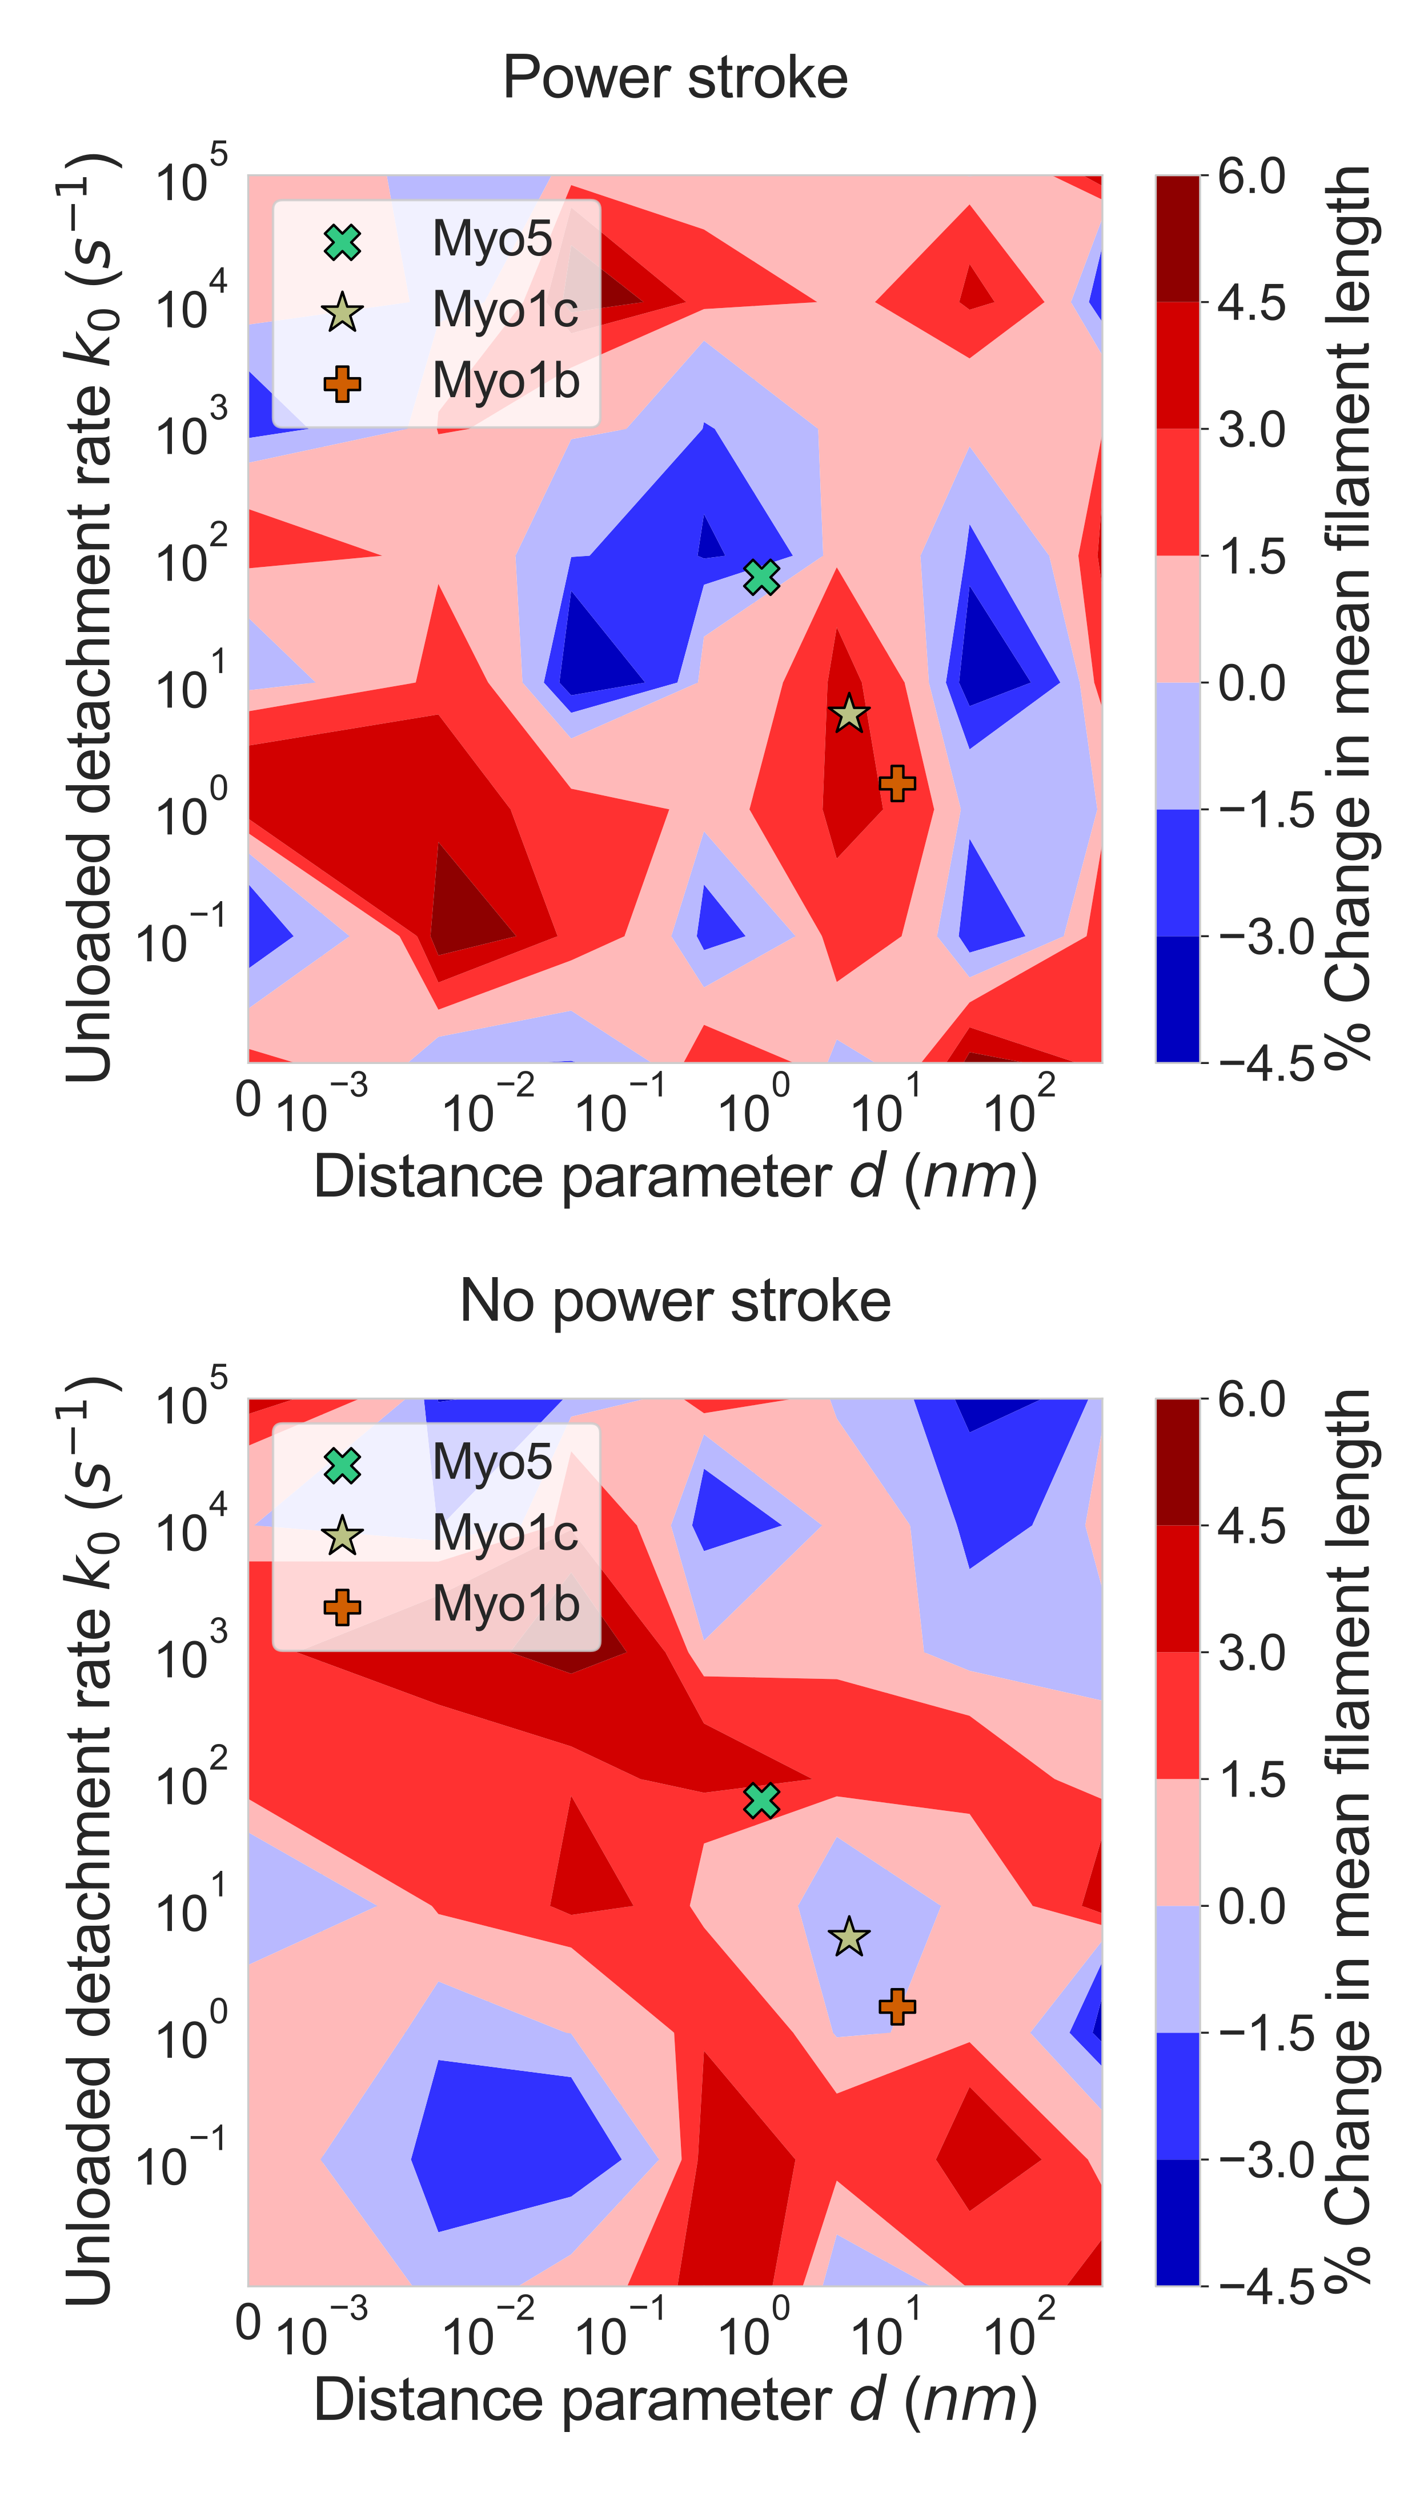 <?xml version="1.0" encoding="utf-8" standalone="no"?>
<!DOCTYPE svg PUBLIC "-//W3C//DTD SVG 1.1//EN"
  "http://www.w3.org/Graphics/SVG/1.1/DTD/svg11.dtd">
<svg xmlns:xlink="http://www.w3.org/1999/xlink" width="576pt" height="1008pt" viewBox="0 0 576 1008" xmlns="http://www.w3.org/2000/svg" version="1.1">
 <defs>
  <style type="text/css">*{stroke-linejoin: round; stroke-linecap: butt}</style>
 </defs>
 <g id="figure_1">
  <g id="patch_1">
   <path d="M 0 1008 
L 576 1008 
L 576 0 
L 0 0 
z
" style="fill: #ffffff"/>
  </g>
  <g id="axes_1">
   <g id="patch_2">
    <path d="M 100.126 428.611 
L 444.656 428.611 
L 444.656 70.656 
L 100.126 70.656 
z
" style="fill: #ffffff"/>
   </g>
   <g id="matplotlib.axis_1">
    <g id="xtick_1">
     <g id="line2d_1">
      <path d="M 100.126 428.611 
L 100.126 70.656 
" clip-path="url(#p850b09712f)" style="fill: none; stroke: #cccccc; stroke-width: 0.8; stroke-linecap: round"/>
     </g>
     <g id="text_1">
      <!-- $\mathdefault{0}$ -->
      <g style="fill: #262626" transform="translate(94.526 449.926) scale(0.2 -0.2)">
       <defs>
        <path id="ArialMT-30" d="M 266 2259 
Q 266 3072 433 3567 
Q 600 4063 929 4331 
Q 1259 4600 1759 4600 
Q 2128 4600 2406 4451 
Q 2684 4303 2865 4023 
Q 3047 3744 3150 3342 
Q 3253 2941 3253 2259 
Q 3253 1453 3087 958 
Q 2922 463 2592 192 
Q 2263 -78 1759 -78 
Q 1097 -78 719 397 
Q 266 969 266 2259 
z
M 844 2259 
Q 844 1131 1108 757 
Q 1372 384 1759 384 
Q 2147 384 2411 759 
Q 2675 1134 2675 2259 
Q 2675 3391 2411 3762 
Q 2147 4134 1753 4134 
Q 1366 4134 1134 3806 
Q 844 3388 844 2259 
z
" transform="scale(0.016)"/>
       </defs>
       <use xlink:href="#ArialMT-30" transform="translate(0 0.125)"/>
      </g>
     </g>
    </g>
    <g id="xtick_2">
     <g id="line2d_2">
      <path d="M 129.885 428.611 
L 129.885 70.656 
" clip-path="url(#p850b09712f)" style="fill: none; stroke: #cccccc; stroke-width: 0.8; stroke-linecap: round"/>
     </g>
     <g id="text_2">
      <!-- $\mathdefault{10^{-3}}$ -->
      <g style="fill: #262626" transform="translate(110.085 456.236) scale(0.2 -0.2)">
       <defs>
        <path id="ArialMT-31" d="M 2384 0 
L 1822 0 
L 1822 3584 
Q 1619 3391 1289 3197 
Q 959 3003 697 2906 
L 697 3450 
Q 1169 3672 1522 3987 
Q 1875 4303 2022 4600 
L 2384 4600 
L 2384 0 
z
" transform="scale(0.016)"/>
        <path id="ArialMT-2212" d="M 3381 1997 
L 356 1997 
L 356 2522 
L 3381 2522 
L 3381 1997 
z
" transform="scale(0.016)"/>
        <path id="ArialMT-33" d="M 269 1209 
L 831 1284 
Q 928 806 1161 595 
Q 1394 384 1728 384 
Q 2125 384 2398 659 
Q 2672 934 2672 1341 
Q 2672 1728 2419 1979 
Q 2166 2231 1775 2231 
Q 1616 2231 1378 2169 
L 1441 2663 
Q 1497 2656 1531 2656 
Q 1891 2656 2178 2843 
Q 2466 3031 2466 3422 
Q 2466 3731 2256 3934 
Q 2047 4138 1716 4138 
Q 1388 4138 1169 3931 
Q 950 3725 888 3313 
L 325 3413 
Q 428 3978 793 4289 
Q 1159 4600 1703 4600 
Q 2078 4600 2393 4439 
Q 2709 4278 2876 4000 
Q 3044 3722 3044 3409 
Q 3044 3113 2884 2869 
Q 2725 2625 2413 2481 
Q 2819 2388 3044 2092 
Q 3269 1797 3269 1353 
Q 3269 753 2831 336 
Q 2394 -81 1725 -81 
Q 1122 -81 723 278 
Q 325 638 269 1209 
z
" transform="scale(0.016)"/>
       </defs>
       <use xlink:href="#ArialMT-31" transform="translate(0 0.994)"/>
       <use xlink:href="#ArialMT-30" transform="translate(55.615 0.994)"/>
       <use xlink:href="#ArialMT-2212" transform="translate(112.973 70.688) scale(0.7)"/>
       <use xlink:href="#ArialMT-33" transform="translate(153.852 70.688) scale(0.7)"/>
      </g>
     </g>
    </g>
    <g id="xtick_3">
     <g id="line2d_3">
      <path d="M 197.086 428.611 
L 197.086 70.656 
" clip-path="url(#p850b09712f)" style="fill: none; stroke: #cccccc; stroke-width: 0.8; stroke-linecap: round"/>
     </g>
     <g id="text_3">
      <!-- $\mathdefault{10^{-2}}$ -->
      <g style="fill: #262626" transform="translate(177.286 456.236) scale(0.2 -0.2)">
       <defs>
        <path id="ArialMT-32" d="M 3222 541 
L 3222 0 
L 194 0 
Q 188 203 259 391 
Q 375 700 629 1000 
Q 884 1300 1366 1694 
Q 2113 2306 2375 2664 
Q 2638 3022 2638 3341 
Q 2638 3675 2398 3904 
Q 2159 4134 1775 4134 
Q 1369 4134 1125 3890 
Q 881 3647 878 3216 
L 300 3275 
Q 359 3922 746 4261 
Q 1134 4600 1788 4600 
Q 2447 4600 2831 4234 
Q 3216 3869 3216 3328 
Q 3216 3053 3103 2787 
Q 2991 2522 2730 2228 
Q 2469 1934 1863 1422 
Q 1356 997 1212 845 
Q 1069 694 975 541 
L 3222 541 
z
" transform="scale(0.016)"/>
       </defs>
       <use xlink:href="#ArialMT-31" transform="translate(0 0.994)"/>
       <use xlink:href="#ArialMT-30" transform="translate(55.615 0.994)"/>
       <use xlink:href="#ArialMT-2212" transform="translate(112.973 70.688) scale(0.7)"/>
       <use xlink:href="#ArialMT-32" transform="translate(153.852 70.688) scale(0.7)"/>
      </g>
     </g>
    </g>
    <g id="xtick_4">
     <g id="line2d_4">
      <path d="M 250.652 428.611 
L 250.652 70.656 
" clip-path="url(#p850b09712f)" style="fill: none; stroke: #cccccc; stroke-width: 0.8; stroke-linecap: round"/>
     </g>
     <g id="text_4">
      <!-- $\mathdefault{10^{-1}}$ -->
      <g style="fill: #262626" transform="translate(230.852 456.236) scale(0.2 -0.2)">
       <use xlink:href="#ArialMT-31" transform="translate(0 0.994)"/>
       <use xlink:href="#ArialMT-30" transform="translate(55.615 0.994)"/>
       <use xlink:href="#ArialMT-2212" transform="translate(112.973 70.688) scale(0.7)"/>
       <use xlink:href="#ArialMT-31" transform="translate(153.852 70.688) scale(0.7)"/>
      </g>
     </g>
    </g>
    <g id="xtick_5">
     <g id="line2d_5">
      <path d="M 304.219 428.611 
L 304.219 70.656 
" clip-path="url(#p850b09712f)" style="fill: none; stroke: #cccccc; stroke-width: 0.8; stroke-linecap: round"/>
     </g>
     <g id="text_5">
      <!-- $\mathdefault{10^{0}}$ -->
      <g style="fill: #262626" transform="translate(288.519 456.236) scale(0.2 -0.2)">
       <use xlink:href="#ArialMT-31" transform="translate(0 0.994)"/>
       <use xlink:href="#ArialMT-30" transform="translate(55.615 0.994)"/>
       <use xlink:href="#ArialMT-30" transform="translate(112.973 70.688) scale(0.7)"/>
      </g>
     </g>
    </g>
    <g id="xtick_6">
     <g id="line2d_6">
      <path d="M 357.785 428.611 
L 357.785 70.656 
" clip-path="url(#p850b09712f)" style="fill: none; stroke: #cccccc; stroke-width: 0.8; stroke-linecap: round"/>
     </g>
     <g id="text_6">
      <!-- $\mathdefault{10^{1}}$ -->
      <g style="fill: #262626" transform="translate(342.085 456.236) scale(0.2 -0.2)">
       <use xlink:href="#ArialMT-31" transform="translate(0 0.994)"/>
       <use xlink:href="#ArialMT-30" transform="translate(55.615 0.994)"/>
       <use xlink:href="#ArialMT-31" transform="translate(112.973 70.688) scale(0.7)"/>
      </g>
     </g>
    </g>
    <g id="xtick_7">
     <g id="line2d_7">
      <path d="M 411.352 428.611 
L 411.352 70.656 
" clip-path="url(#p850b09712f)" style="fill: none; stroke: #cccccc; stroke-width: 0.8; stroke-linecap: round"/>
     </g>
     <g id="text_7">
      <!-- $\mathdefault{10^{2}}$ -->
      <g style="fill: #262626" transform="translate(395.652 456.236) scale(0.2 -0.2)">
       <use xlink:href="#ArialMT-31" transform="translate(0 0.994)"/>
       <use xlink:href="#ArialMT-30" transform="translate(55.615 0.994)"/>
       <use xlink:href="#ArialMT-32" transform="translate(112.973 70.688) scale(0.7)"/>
      </g>
     </g>
    </g>
    <g id="text_8">
     <!-- Distance parameter $d$ ($nm$) -->
     <g style="fill: #262626" transform="translate(125.991 482.451) scale(0.24 -0.24)">
      <defs>
       <path id="ArialMT-44" d="M 494 0 
L 494 4581 
L 2072 4581 
Q 2606 4581 2888 4516 
Q 3281 4425 3559 4188 
Q 3922 3881 4101 3404 
Q 4281 2928 4281 2316 
Q 4281 1794 4159 1391 
Q 4038 988 3847 723 
Q 3656 459 3429 307 
Q 3203 156 2883 78 
Q 2563 0 2147 0 
L 494 0 
z
M 1100 541 
L 2078 541 
Q 2531 541 2789 625 
Q 3047 709 3200 863 
Q 3416 1078 3536 1442 
Q 3656 1806 3656 2325 
Q 3656 3044 3420 3430 
Q 3184 3816 2847 3947 
Q 2603 4041 2063 4041 
L 1100 4041 
L 1100 541 
z
" transform="scale(0.016)"/>
       <path id="ArialMT-69" d="M 425 3934 
L 425 4581 
L 988 4581 
L 988 3934 
L 425 3934 
z
M 425 0 
L 425 3319 
L 988 3319 
L 988 0 
L 425 0 
z
" transform="scale(0.016)"/>
       <path id="ArialMT-73" d="M 197 991 
L 753 1078 
Q 800 744 1014 566 
Q 1228 388 1613 388 
Q 2000 388 2187 545 
Q 2375 703 2375 916 
Q 2375 1106 2209 1216 
Q 2094 1291 1634 1406 
Q 1016 1563 777 1677 
Q 538 1791 414 1992 
Q 291 2194 291 2438 
Q 291 2659 392 2848 
Q 494 3038 669 3163 
Q 800 3259 1026 3326 
Q 1253 3394 1513 3394 
Q 1903 3394 2198 3281 
Q 2494 3169 2634 2976 
Q 2775 2784 2828 2463 
L 2278 2388 
Q 2241 2644 2061 2787 
Q 1881 2931 1553 2931 
Q 1166 2931 1000 2803 
Q 834 2675 834 2503 
Q 834 2394 903 2306 
Q 972 2216 1119 2156 
Q 1203 2125 1616 2013 
Q 2213 1853 2448 1751 
Q 2684 1650 2818 1456 
Q 2953 1263 2953 975 
Q 2953 694 2789 445 
Q 2625 197 2315 61 
Q 2006 -75 1616 -75 
Q 969 -75 630 194 
Q 291 463 197 991 
z
" transform="scale(0.016)"/>
       <path id="ArialMT-74" d="M 1650 503 
L 1731 6 
Q 1494 -44 1306 -44 
Q 1000 -44 831 53 
Q 663 150 594 308 
Q 525 466 525 972 
L 525 2881 
L 113 2881 
L 113 3319 
L 525 3319 
L 525 4141 
L 1084 4478 
L 1084 3319 
L 1650 3319 
L 1650 2881 
L 1084 2881 
L 1084 941 
Q 1084 700 1114 631 
Q 1144 563 1211 522 
Q 1278 481 1403 481 
Q 1497 481 1650 503 
z
" transform="scale(0.016)"/>
       <path id="ArialMT-61" d="M 2588 409 
Q 2275 144 1986 34 
Q 1697 -75 1366 -75 
Q 819 -75 525 192 
Q 231 459 231 875 
Q 231 1119 342 1320 
Q 453 1522 633 1644 
Q 813 1766 1038 1828 
Q 1203 1872 1538 1913 
Q 2219 1994 2541 2106 
Q 2544 2222 2544 2253 
Q 2544 2597 2384 2738 
Q 2169 2928 1744 2928 
Q 1347 2928 1158 2789 
Q 969 2650 878 2297 
L 328 2372 
Q 403 2725 575 2942 
Q 747 3159 1072 3276 
Q 1397 3394 1825 3394 
Q 2250 3394 2515 3294 
Q 2781 3194 2906 3042 
Q 3031 2891 3081 2659 
Q 3109 2516 3109 2141 
L 3109 1391 
Q 3109 606 3145 398 
Q 3181 191 3288 0 
L 2700 0 
Q 2613 175 2588 409 
z
M 2541 1666 
Q 2234 1541 1622 1453 
Q 1275 1403 1131 1340 
Q 988 1278 909 1158 
Q 831 1038 831 891 
Q 831 666 1001 516 
Q 1172 366 1500 366 
Q 1825 366 2078 508 
Q 2331 650 2450 897 
Q 2541 1088 2541 1459 
L 2541 1666 
z
" transform="scale(0.016)"/>
       <path id="ArialMT-6e" d="M 422 0 
L 422 3319 
L 928 3319 
L 928 2847 
Q 1294 3394 1984 3394 
Q 2284 3394 2536 3286 
Q 2788 3178 2913 3003 
Q 3038 2828 3088 2588 
Q 3119 2431 3119 2041 
L 3119 0 
L 2556 0 
L 2556 2019 
Q 2556 2363 2490 2533 
Q 2425 2703 2258 2804 
Q 2091 2906 1866 2906 
Q 1506 2906 1245 2678 
Q 984 2450 984 1813 
L 984 0 
L 422 0 
z
" transform="scale(0.016)"/>
       <path id="ArialMT-63" d="M 2588 1216 
L 3141 1144 
Q 3050 572 2676 248 
Q 2303 -75 1759 -75 
Q 1078 -75 664 370 
Q 250 816 250 1647 
Q 250 2184 428 2587 
Q 606 2991 970 3192 
Q 1334 3394 1763 3394 
Q 2303 3394 2647 3120 
Q 2991 2847 3088 2344 
L 2541 2259 
Q 2463 2594 2264 2762 
Q 2066 2931 1784 2931 
Q 1359 2931 1093 2626 
Q 828 2322 828 1663 
Q 828 994 1084 691 
Q 1341 388 1753 388 
Q 2084 388 2306 591 
Q 2528 794 2588 1216 
z
" transform="scale(0.016)"/>
       <path id="ArialMT-65" d="M 2694 1069 
L 3275 997 
Q 3138 488 2766 206 
Q 2394 -75 1816 -75 
Q 1088 -75 661 373 
Q 234 822 234 1631 
Q 234 2469 665 2931 
Q 1097 3394 1784 3394 
Q 2450 3394 2872 2941 
Q 3294 2488 3294 1666 
Q 3294 1616 3291 1516 
L 816 1516 
Q 847 969 1125 678 
Q 1403 388 1819 388 
Q 2128 388 2347 550 
Q 2566 713 2694 1069 
z
M 847 1978 
L 2700 1978 
Q 2663 2397 2488 2606 
Q 2219 2931 1791 2931 
Q 1403 2931 1139 2672 
Q 875 2413 847 1978 
z
" transform="scale(0.016)"/>
       <path id="ArialMT-20" transform="scale(0.016)"/>
       <path id="ArialMT-70" d="M 422 -1272 
L 422 3319 
L 934 3319 
L 934 2888 
Q 1116 3141 1344 3267 
Q 1572 3394 1897 3394 
Q 2322 3394 2647 3175 
Q 2972 2956 3137 2557 
Q 3303 2159 3303 1684 
Q 3303 1175 3120 767 
Q 2938 359 2589 142 
Q 2241 -75 1856 -75 
Q 1575 -75 1351 44 
Q 1128 163 984 344 
L 984 -1272 
L 422 -1272 
z
M 931 1641 
Q 931 1000 1190 694 
Q 1450 388 1819 388 
Q 2194 388 2461 705 
Q 2728 1022 2728 1688 
Q 2728 2322 2467 2637 
Q 2206 2953 1844 2953 
Q 1484 2953 1207 2617 
Q 931 2281 931 1641 
z
" transform="scale(0.016)"/>
       <path id="ArialMT-72" d="M 416 0 
L 416 3319 
L 922 3319 
L 922 2816 
Q 1116 3169 1280 3281 
Q 1444 3394 1641 3394 
Q 1925 3394 2219 3213 
L 2025 2691 
Q 1819 2813 1613 2813 
Q 1428 2813 1281 2702 
Q 1134 2591 1072 2394 
Q 978 2094 978 1738 
L 978 0 
L 416 0 
z
" transform="scale(0.016)"/>
       <path id="ArialMT-6d" d="M 422 0 
L 422 3319 
L 925 3319 
L 925 2853 
Q 1081 3097 1340 3245 
Q 1600 3394 1931 3394 
Q 2300 3394 2536 3241 
Q 2772 3088 2869 2813 
Q 3263 3394 3894 3394 
Q 4388 3394 4653 3120 
Q 4919 2847 4919 2278 
L 4919 0 
L 4359 0 
L 4359 2091 
Q 4359 2428 4304 2576 
Q 4250 2725 4106 2815 
Q 3963 2906 3769 2906 
Q 3419 2906 3187 2673 
Q 2956 2441 2956 1928 
L 2956 0 
L 2394 0 
L 2394 2156 
Q 2394 2531 2256 2718 
Q 2119 2906 1806 2906 
Q 1569 2906 1367 2781 
Q 1166 2656 1075 2415 
Q 984 2175 984 1722 
L 984 0 
L 422 0 
z
" transform="scale(0.016)"/>
       <path id="DejaVuSans-Oblique-64" d="M 2675 525 
Q 2444 222 2128 65 
Q 1813 -91 1428 -91 
Q 903 -91 598 267 
Q 294 625 294 1247 
Q 294 1766 478 2236 
Q 663 2706 1013 3078 
Q 1244 3325 1534 3454 
Q 1825 3584 2144 3584 
Q 2481 3584 2739 3421 
Q 2997 3259 3138 2956 
L 3513 4863 
L 4091 4863 
L 3144 0 
L 2566 0 
L 2675 525 
z
M 891 1350 
Q 891 897 1095 644 
Q 1300 391 1663 391 
Q 1931 391 2161 520 
Q 2391 650 2566 903 
Q 2750 1166 2856 1509 
Q 2963 1853 2963 2188 
Q 2963 2622 2758 2865 
Q 2553 3109 2194 3109 
Q 1922 3109 1687 2981 
Q 1453 2853 1288 2613 
Q 1106 2353 998 2009 
Q 891 1666 891 1350 
z
" transform="scale(0.016)"/>
       <path id="ArialMT-28" d="M 1497 -1347 
Q 1031 -759 709 28 
Q 388 816 388 1659 
Q 388 2403 628 3084 
Q 909 3875 1497 4659 
L 1900 4659 
Q 1522 4009 1400 3731 
Q 1209 3300 1100 2831 
Q 966 2247 966 1656 
Q 966 153 1900 -1347 
L 1497 -1347 
z
" transform="scale(0.016)"/>
       <path id="DejaVuSans-Oblique-6e" d="M 3566 2113 
L 3156 0 
L 2578 0 
L 2988 2091 
Q 3016 2238 3031 2350 
Q 3047 2463 3047 2528 
Q 3047 2791 2881 2937 
Q 2716 3084 2419 3084 
Q 1956 3084 1622 2776 
Q 1288 2469 1184 1941 
L 800 0 
L 225 0 
L 903 3500 
L 1478 3500 
L 1363 2950 
Q 1603 3253 1940 3418 
Q 2278 3584 2650 3584 
Q 3113 3584 3367 3334 
Q 3622 3084 3622 2631 
Q 3622 2519 3608 2391 
Q 3594 2263 3566 2113 
z
" transform="scale(0.016)"/>
       <path id="DejaVuSans-Oblique-6d" d="M 5747 2113 
L 5338 0 
L 4763 0 
L 5166 2094 
Q 5191 2228 5203 2325 
Q 5216 2422 5216 2491 
Q 5216 2772 5059 2928 
Q 4903 3084 4622 3084 
Q 4203 3084 3875 2770 
Q 3547 2456 3450 1953 
L 3066 0 
L 2491 0 
L 2900 2094 
Q 2925 2209 2937 2307 
Q 2950 2406 2950 2484 
Q 2950 2769 2794 2926 
Q 2638 3084 2363 3084 
Q 1938 3084 1609 2770 
Q 1281 2456 1184 1953 
L 800 0 
L 225 0 
L 909 3500 
L 1484 3500 
L 1375 2956 
Q 1609 3263 1923 3423 
Q 2238 3584 2597 3584 
Q 2978 3584 3223 3384 
Q 3469 3184 3519 2828 
Q 3781 3197 4126 3390 
Q 4472 3584 4856 3584 
Q 5306 3584 5551 3325 
Q 5797 3066 5797 2591 
Q 5797 2488 5784 2364 
Q 5772 2241 5747 2113 
z
" transform="scale(0.016)"/>
       <path id="ArialMT-29" d="M 791 -1347 
L 388 -1347 
Q 1322 153 1322 1656 
Q 1322 2244 1188 2822 
Q 1081 3291 891 3722 
Q 769 4003 388 4659 
L 791 4659 
Q 1378 3875 1659 3084 
Q 1900 2403 1900 1659 
Q 1900 816 1576 28 
Q 1253 -759 791 -1347 
z
" transform="scale(0.016)"/>
      </defs>
      <use xlink:href="#ArialMT-44" transform="translate(0 0.016)"/>
      <use xlink:href="#ArialMT-69" transform="translate(72.217 0.016)"/>
      <use xlink:href="#ArialMT-73" transform="translate(94.434 0.016)"/>
      <use xlink:href="#ArialMT-74" transform="translate(144.434 0.016)"/>
      <use xlink:href="#ArialMT-61" transform="translate(172.217 0.016)"/>
      <use xlink:href="#ArialMT-6e" transform="translate(227.832 0.016)"/>
      <use xlink:href="#ArialMT-63" transform="translate(283.447 0.016)"/>
      <use xlink:href="#ArialMT-65" transform="translate(333.447 0.016)"/>
      <use xlink:href="#ArialMT-20" transform="translate(389.062 0.016)"/>
      <use xlink:href="#ArialMT-70" transform="translate(416.846 0.016)"/>
      <use xlink:href="#ArialMT-61" transform="translate(472.461 0.016)"/>
      <use xlink:href="#ArialMT-72" transform="translate(528.076 0.016)"/>
      <use xlink:href="#ArialMT-61" transform="translate(561.377 0.016)"/>
      <use xlink:href="#ArialMT-6d" transform="translate(616.992 0.016)"/>
      <use xlink:href="#ArialMT-65" transform="translate(700.293 0.016)"/>
      <use xlink:href="#ArialMT-74" transform="translate(755.908 0.016)"/>
      <use xlink:href="#ArialMT-65" transform="translate(783.691 0.016)"/>
      <use xlink:href="#ArialMT-72" transform="translate(839.307 0.016)"/>
      <use xlink:href="#ArialMT-20" transform="translate(872.607 0.016)"/>
      <use xlink:href="#DejaVuSans-Oblique-64" transform="translate(900.391 0.016)"/>
      <use xlink:href="#ArialMT-20" transform="translate(963.867 0.016)"/>
      <use xlink:href="#ArialMT-28" transform="translate(991.65 0.016)"/>
      <use xlink:href="#DejaVuSans-Oblique-6e" transform="translate(1024.951 0.016)"/>
      <use xlink:href="#DejaVuSans-Oblique-6d" transform="translate(1088.33 0.016)"/>
      <use xlink:href="#ArialMT-29" transform="translate(1185.742 0.016)"/>
     </g>
    </g>
   </g>
   <g id="matplotlib.axis_2">
    <g id="ytick_1">
     <g id="line2d_8">
      <path d="M 100.126 377.474 
L 444.656 377.474 
" clip-path="url(#p850b09712f)" style="fill: none; stroke: #cccccc; stroke-width: 0.8; stroke-linecap: round"/>
     </g>
     <g id="text_9">
      <!-- $\mathdefault{10^{-1}}$ -->
      <g style="fill: #262626" transform="translate(53.526 387.787) scale(0.2 -0.2)">
       <use xlink:href="#ArialMT-31" transform="translate(0 0.994)"/>
       <use xlink:href="#ArialMT-30" transform="translate(55.615 0.994)"/>
       <use xlink:href="#ArialMT-2212" transform="translate(112.973 70.688) scale(0.7)"/>
       <use xlink:href="#ArialMT-31" transform="translate(153.852 70.688) scale(0.7)"/>
      </g>
     </g>
    </g>
    <g id="ytick_2">
     <g id="line2d_9">
      <path d="M 100.126 326.338 
L 444.656 326.338 
" clip-path="url(#p850b09712f)" style="fill: none; stroke: #cccccc; stroke-width: 0.8; stroke-linecap: round"/>
     </g>
     <g id="text_10">
      <!-- $\mathdefault{10^{0}}$ -->
      <g style="fill: #262626" transform="translate(61.726 336.65) scale(0.2 -0.2)">
       <use xlink:href="#ArialMT-31" transform="translate(0 0.994)"/>
       <use xlink:href="#ArialMT-30" transform="translate(55.615 0.994)"/>
       <use xlink:href="#ArialMT-30" transform="translate(112.973 70.688) scale(0.7)"/>
      </g>
     </g>
    </g>
    <g id="ytick_3">
     <g id="line2d_10">
      <path d="M 100.126 275.202 
L 444.656 275.202 
" clip-path="url(#p850b09712f)" style="fill: none; stroke: #cccccc; stroke-width: 0.8; stroke-linecap: round"/>
     </g>
     <g id="text_11">
      <!-- $\mathdefault{10^{1}}$ -->
      <g style="fill: #262626" transform="translate(61.726 285.514) scale(0.2 -0.2)">
       <use xlink:href="#ArialMT-31" transform="translate(0 0.994)"/>
       <use xlink:href="#ArialMT-30" transform="translate(55.615 0.994)"/>
       <use xlink:href="#ArialMT-31" transform="translate(112.973 70.688) scale(0.7)"/>
      </g>
     </g>
    </g>
    <g id="ytick_4">
     <g id="line2d_11">
      <path d="M 100.126 224.065 
L 444.656 224.065 
" clip-path="url(#p850b09712f)" style="fill: none; stroke: #cccccc; stroke-width: 0.8; stroke-linecap: round"/>
     </g>
     <g id="text_12">
      <!-- $\mathdefault{10^{2}}$ -->
      <g style="fill: #262626" transform="translate(61.726 234.378) scale(0.2 -0.2)">
       <use xlink:href="#ArialMT-31" transform="translate(0 0.994)"/>
       <use xlink:href="#ArialMT-30" transform="translate(55.615 0.994)"/>
       <use xlink:href="#ArialMT-32" transform="translate(112.973 70.688) scale(0.7)"/>
      </g>
     </g>
    </g>
    <g id="ytick_5">
     <g id="line2d_12">
      <path d="M 100.126 172.929 
L 444.656 172.929 
" clip-path="url(#p850b09712f)" style="fill: none; stroke: #cccccc; stroke-width: 0.8; stroke-linecap: round"/>
     </g>
     <g id="text_13">
      <!-- $\mathdefault{10^{3}}$ -->
      <g style="fill: #262626" transform="translate(61.726 183.241) scale(0.2 -0.2)">
       <use xlink:href="#ArialMT-31" transform="translate(0 0.994)"/>
       <use xlink:href="#ArialMT-30" transform="translate(55.615 0.994)"/>
       <use xlink:href="#ArialMT-33" transform="translate(112.973 70.688) scale(0.7)"/>
      </g>
     </g>
    </g>
    <g id="ytick_6">
     <g id="line2d_13">
      <path d="M 100.126 121.792 
L 444.656 121.792 
" clip-path="url(#p850b09712f)" style="fill: none; stroke: #cccccc; stroke-width: 0.8; stroke-linecap: round"/>
     </g>
     <g id="text_14">
      <!-- $\mathdefault{10^{4}}$ -->
      <g style="fill: #262626" transform="translate(61.726 132.005) scale(0.2 -0.2)">
       <defs>
        <path id="ArialMT-34" d="M 2069 0 
L 2069 1097 
L 81 1097 
L 81 1613 
L 2172 4581 
L 2631 4581 
L 2631 1613 
L 3250 1613 
L 3250 1097 
L 2631 1097 
L 2631 0 
L 2069 0 
z
M 2069 1613 
L 2069 3678 
L 634 1613 
L 2069 1613 
z
" transform="scale(0.016)"/>
       </defs>
       <use xlink:href="#ArialMT-31" transform="translate(0 0.202)"/>
       <use xlink:href="#ArialMT-30" transform="translate(55.615 0.202)"/>
       <use xlink:href="#ArialMT-34" transform="translate(112.973 69.895) scale(0.7)"/>
      </g>
     </g>
    </g>
    <g id="ytick_7">
     <g id="line2d_14">
      <path d="M 100.126 70.656 
L 444.656 70.656 
" clip-path="url(#p850b09712f)" style="fill: none; stroke: #cccccc; stroke-width: 0.8; stroke-linecap: round"/>
     </g>
     <g id="text_15">
      <!-- $\mathdefault{10^{5}}$ -->
      <g style="fill: #262626" transform="translate(61.726 80.868) scale(0.2 -0.2)">
       <defs>
        <path id="ArialMT-35" d="M 266 1200 
L 856 1250 
Q 922 819 1161 601 
Q 1400 384 1738 384 
Q 2144 384 2425 690 
Q 2706 997 2706 1503 
Q 2706 1984 2436 2262 
Q 2166 2541 1728 2541 
Q 1456 2541 1237 2417 
Q 1019 2294 894 2097 
L 366 2166 
L 809 4519 
L 3088 4519 
L 3088 3981 
L 1259 3981 
L 1013 2750 
Q 1425 3038 1878 3038 
Q 2478 3038 2890 2622 
Q 3303 2206 3303 1553 
Q 3303 931 2941 478 
Q 2500 -78 1738 -78 
Q 1113 -78 717 272 
Q 322 622 266 1200 
z
" transform="scale(0.016)"/>
       </defs>
       <use xlink:href="#ArialMT-31" transform="translate(0 0.88)"/>
       <use xlink:href="#ArialMT-30" transform="translate(55.615 0.88)"/>
       <use xlink:href="#ArialMT-35" transform="translate(112.973 70.573) scale(0.7)"/>
      </g>
     </g>
    </g>
    <g id="text_16">
     <!-- Unloaded detachment rate $k_0$ ($s^{-1}$) -->
     <g style="fill: #262626" transform="translate(44.246 437.913) rotate(-90) scale(0.24 -0.24)">
      <defs>
       <path id="ArialMT-55" d="M 3500 4581 
L 4106 4581 
L 4106 1934 
Q 4106 1244 3950 837 
Q 3794 431 3386 176 
Q 2978 -78 2316 -78 
Q 1672 -78 1262 144 
Q 853 366 678 786 
Q 503 1206 503 1934 
L 503 4581 
L 1109 4581 
L 1109 1938 
Q 1109 1341 1220 1058 
Q 1331 775 1601 622 
Q 1872 469 2263 469 
Q 2931 469 3215 772 
Q 3500 1075 3500 1938 
L 3500 4581 
z
" transform="scale(0.016)"/>
       <path id="ArialMT-6c" d="M 409 0 
L 409 4581 
L 972 4581 
L 972 0 
L 409 0 
z
" transform="scale(0.016)"/>
       <path id="ArialMT-6f" d="M 213 1659 
Q 213 2581 725 3025 
Q 1153 3394 1769 3394 
Q 2453 3394 2887 2945 
Q 3322 2497 3322 1706 
Q 3322 1066 3130 698 
Q 2938 331 2570 128 
Q 2203 -75 1769 -75 
Q 1072 -75 642 372 
Q 213 819 213 1659 
z
M 791 1659 
Q 791 1022 1069 705 
Q 1347 388 1769 388 
Q 2188 388 2466 706 
Q 2744 1025 2744 1678 
Q 2744 2294 2464 2611 
Q 2184 2928 1769 2928 
Q 1347 2928 1069 2612 
Q 791 2297 791 1659 
z
" transform="scale(0.016)"/>
       <path id="ArialMT-64" d="M 2575 0 
L 2575 419 
Q 2259 -75 1647 -75 
Q 1250 -75 917 144 
Q 584 363 401 755 
Q 219 1147 219 1656 
Q 219 2153 384 2558 
Q 550 2963 881 3178 
Q 1213 3394 1622 3394 
Q 1922 3394 2156 3267 
Q 2391 3141 2538 2938 
L 2538 4581 
L 3097 4581 
L 3097 0 
L 2575 0 
z
M 797 1656 
Q 797 1019 1065 703 
Q 1334 388 1700 388 
Q 2069 388 2326 689 
Q 2584 991 2584 1609 
Q 2584 2291 2321 2609 
Q 2059 2928 1675 2928 
Q 1300 2928 1048 2622 
Q 797 2316 797 1656 
z
" transform="scale(0.016)"/>
       <path id="ArialMT-68" d="M 422 0 
L 422 4581 
L 984 4581 
L 984 2938 
Q 1378 3394 1978 3394 
Q 2347 3394 2619 3248 
Q 2891 3103 3008 2847 
Q 3125 2591 3125 2103 
L 3125 0 
L 2563 0 
L 2563 2103 
Q 2563 2525 2380 2717 
Q 2197 2909 1863 2909 
Q 1613 2909 1392 2779 
Q 1172 2650 1078 2428 
Q 984 2206 984 1816 
L 984 0 
L 422 0 
z
" transform="scale(0.016)"/>
       <path id="DejaVuSans-Oblique-6b" d="M 1172 4863 
L 1747 4863 
L 1197 2028 
L 3169 3500 
L 3916 3500 
L 1716 1825 
L 3322 0 
L 2625 0 
L 1131 1709 
L 800 0 
L 225 0 
L 1172 4863 
z
" transform="scale(0.016)"/>
       <path id="DejaVuSans-30" d="M 2034 4250 
Q 1547 4250 1301 3770 
Q 1056 3291 1056 2328 
Q 1056 1369 1301 889 
Q 1547 409 2034 409 
Q 2525 409 2770 889 
Q 3016 1369 3016 2328 
Q 3016 3291 2770 3770 
Q 2525 4250 2034 4250 
z
M 2034 4750 
Q 2819 4750 3233 4129 
Q 3647 3509 3647 2328 
Q 3647 1150 3233 529 
Q 2819 -91 2034 -91 
Q 1250 -91 836 529 
Q 422 1150 422 2328 
Q 422 3509 836 4129 
Q 1250 4750 2034 4750 
z
" transform="scale(0.016)"/>
       <path id="DejaVuSans-Oblique-73" d="M 3200 3397 
L 3091 2853 
Q 2863 2978 2609 3040 
Q 2356 3103 2088 3103 
Q 1634 3103 1373 2948 
Q 1113 2794 1113 2528 
Q 1113 2219 1719 2053 
Q 1766 2041 1788 2034 
L 1972 1978 
Q 2547 1819 2739 1644 
Q 2931 1469 2931 1166 
Q 2931 609 2489 259 
Q 2047 -91 1331 -91 
Q 1053 -91 747 -37 
Q 441 16 72 128 
L 184 722 
Q 500 559 806 475 
Q 1113 391 1394 391 
Q 1816 391 2080 572 
Q 2344 753 2344 1031 
Q 2344 1331 1650 1516 
L 1591 1531 
L 1394 1581 
Q 956 1697 753 1886 
Q 550 2075 550 2369 
Q 550 2928 970 3256 
Q 1391 3584 2113 3584 
Q 2397 3584 2667 3537 
Q 2938 3491 3200 3397 
z
" transform="scale(0.016)"/>
       <path id="DejaVuSans-2212" d="M 678 2272 
L 4684 2272 
L 4684 1741 
L 678 1741 
L 678 2272 
z
" transform="scale(0.016)"/>
       <path id="DejaVuSans-31" d="M 794 531 
L 1825 531 
L 1825 4091 
L 703 3866 
L 703 4441 
L 1819 4666 
L 2450 4666 
L 2450 531 
L 3481 531 
L 3481 0 
L 794 0 
L 794 531 
z
" transform="scale(0.016)"/>
      </defs>
      <use xlink:href="#ArialMT-55" transform="translate(0 0.684)"/>
      <use xlink:href="#ArialMT-6e" transform="translate(72.217 0.684)"/>
      <use xlink:href="#ArialMT-6c" transform="translate(127.832 0.684)"/>
      <use xlink:href="#ArialMT-6f" transform="translate(150.049 0.684)"/>
      <use xlink:href="#ArialMT-61" transform="translate(205.664 0.684)"/>
      <use xlink:href="#ArialMT-64" transform="translate(261.279 0.684)"/>
      <use xlink:href="#ArialMT-65" transform="translate(316.895 0.684)"/>
      <use xlink:href="#ArialMT-64" transform="translate(372.51 0.684)"/>
      <use xlink:href="#ArialMT-20" transform="translate(428.125 0.684)"/>
      <use xlink:href="#ArialMT-64" transform="translate(455.908 0.684)"/>
      <use xlink:href="#ArialMT-65" transform="translate(511.523 0.684)"/>
      <use xlink:href="#ArialMT-74" transform="translate(567.139 0.684)"/>
      <use xlink:href="#ArialMT-61" transform="translate(594.922 0.684)"/>
      <use xlink:href="#ArialMT-63" transform="translate(650.537 0.684)"/>
      <use xlink:href="#ArialMT-68" transform="translate(700.537 0.684)"/>
      <use xlink:href="#ArialMT-6d" transform="translate(756.152 0.684)"/>
      <use xlink:href="#ArialMT-65" transform="translate(839.453 0.684)"/>
      <use xlink:href="#ArialMT-6e" transform="translate(895.068 0.684)"/>
      <use xlink:href="#ArialMT-74" transform="translate(950.684 0.684)"/>
      <use xlink:href="#ArialMT-20" transform="translate(978.467 0.684)"/>
      <use xlink:href="#ArialMT-72" transform="translate(1006.25 0.684)"/>
      <use xlink:href="#ArialMT-61" transform="translate(1039.551 0.684)"/>
      <use xlink:href="#ArialMT-74" transform="translate(1095.166 0.684)"/>
      <use xlink:href="#ArialMT-65" transform="translate(1122.949 0.684)"/>
      <use xlink:href="#ArialMT-20" transform="translate(1178.564 0.684)"/>
      <use xlink:href="#DejaVuSans-Oblique-6b" transform="translate(1206.348 0.684)"/>
      <use xlink:href="#DejaVuSans-30" transform="translate(1264.258 -15.722) scale(0.7)"/>
      <use xlink:href="#ArialMT-20" transform="translate(1311.528 0.684)"/>
      <use xlink:href="#ArialMT-28" transform="translate(1339.312 0.684)"/>
      <use xlink:href="#DejaVuSans-Oblique-73" transform="translate(1372.612 0.684)"/>
      <use xlink:href="#DejaVuSans-2212" transform="translate(1429.362 38.966) scale(0.7)"/>
      <use xlink:href="#DejaVuSans-31" transform="translate(1488.014 38.966) scale(0.7)"/>
      <use xlink:href="#ArialMT-29" transform="translate(1535.285 0.684)"/>
     </g>
    </g>
   </g>
   <g id="QuadContourSet_1">
    <path d="M 230.39 280.368 
L 260.238 275.202 
L 230.39 238.142 
L 225.621 275.202 
z
M 391.09 284.744 
L 415.877 275.202 
L 391.09 236.111 
L 386.828 275.202 
z
M 283.957 225.209 
L 292.599 224.065 
L 283.957 207.218 
L 281.363 224.065 
z
" clip-path="url(#p850b09712f)" style="fill: #0000bf"/>
    <path d="M 118.474 377.474 
L 100.126 356.351 
L 100.126 377.474 
L 100.126 390.594 
z
M 230.39 428.611 
L 233.27 428.611 
L 230.39 427.702 
L 213.919 428.611 
z
M 283.957 383.108 
L 300.79 377.474 
L 283.957 356.607 
L 281.038 377.474 
z
M 391.09 384.097 
L 413.669 377.474 
L 391.09 338.123 
L 386.705 377.474 
z
M 230.39 287.42 
L 273.268 275.202 
L 283.957 235.794 
L 319.846 224.065 
L 288.336 172.929 
L 283.957 170.185 
L 283.379 172.929 
L 237.811 224.065 
L 230.39 224.564 
L 219.347 275.202 
z
M 225.621 275.202 
L 230.39 238.142 
L 260.238 275.202 
L 230.39 280.368 
z
M 281.363 224.065 
L 283.957 207.218 
L 292.599 224.065 
L 283.957 225.209 
z
M 391.09 302.168 
L 427.721 275.202 
L 398.396 224.065 
L 391.09 211.275 
L 389.376 224.065 
L 381.532 275.202 
z
M 386.828 275.202 
L 391.09 236.111 
L 415.877 275.202 
L 391.09 284.744 
z
M 124.562 172.929 
L 100.126 149.34 
L 100.126 172.929 
L 100.126 176.651 
z
M 444.656 129.951 
L 444.656 121.792 
L 444.656 99.091 
L 439.224 121.792 
z
" clip-path="url(#p850b09712f)" style="fill: #3131ff"/>
    <path d="M 176.824 428.611 
L 213.919 428.611 
L 230.39 427.702 
L 233.27 428.611 
L 263.018 428.611 
L 230.39 407.467 
L 176.824 418.048 
L 164.323 428.611 
z
M 141.035 377.474 
L 100.126 343.865 
L 100.126 356.351 
L 118.474 377.474 
L 100.126 390.594 
L 100.126 406.725 
z
M 283.957 398.16 
L 320.924 377.474 
L 283.957 335.15 
L 270.757 377.474 
z
M 281.038 377.474 
L 283.957 356.607 
L 300.79 377.474 
L 283.957 383.108 
z
M 337.523 428.611 
L 353.216 428.611 
L 337.523 419.081 
L 333.682 428.611 
z
M 391.09 394.131 
L 429.098 377.474 
L 442.626 326.338 
L 435.532 275.202 
L 423.228 224.065 
L 391.09 179.944 
L 371.256 224.065 
L 374.664 275.202 
L 387.556 326.338 
L 377.929 377.474 
z
M 386.705 377.474 
L 391.09 338.123 
L 413.669 377.474 
L 391.09 384.097 
z
M 381.532 275.202 
L 389.376 224.065 
L 391.09 211.275 
L 398.396 224.065 
L 427.721 275.202 
L 391.09 302.168 
z
M 127.387 275.202 
L 100.126 249.009 
L 100.126 275.202 
L 100.126 278.341 
z
M 230.39 297.814 
L 281.57 275.202 
L 283.957 256.741 
L 332.054 224.065 
L 330.038 172.929 
L 283.957 137.332 
L 252.605 172.929 
L 230.39 177.101 
L 207.906 224.065 
L 210.731 275.202 
z
M 219.347 275.202 
L 230.39 224.564 
L 237.811 224.065 
L 283.379 172.929 
L 283.957 170.185 
L 288.336 172.929 
L 319.846 224.065 
L 283.957 235.794 
L 273.268 275.202 
L 230.39 287.42 
z
M 164.363 172.929 
L 176.824 130.204 
L 195.418 121.792 
L 222.532 70.656 
L 176.824 70.656 
L 155.969 70.656 
L 165.268 121.792 
L 100.126 130.864 
L 100.126 149.34 
L 124.562 172.929 
L 100.126 176.651 
L 100.126 186.628 
z
M 444.656 143.341 
L 444.656 129.951 
L 439.224 121.792 
L 444.656 99.091 
L 444.656 87.929 
L 431.958 121.792 
z
M 391.09 71.13 
L 394.56 70.656 
L 391.09 70.656 
L 388.305 70.656 
z
" clip-path="url(#p850b09712f)" style="fill: #b9b9ff"/>
    <path d="M 176.824 418.048 
L 230.39 407.467 
L 263.018 428.611 
L 275.656 428.611 
L 283.957 413.212 
L 320.358 428.611 
L 333.682 428.611 
L 337.523 419.081 
L 353.216 428.611 
L 371.467 428.611 
L 391.09 404.166 
L 438.295 377.474 
L 444.656 339.534 
L 444.656 326.338 
L 444.656 285.663 
L 441.369 275.202 
L 434.964 224.065 
L 444.656 174.546 
L 444.656 172.929 
L 444.656 143.341 
L 431.958 121.792 
L 444.656 87.929 
L 444.656 80.535 
L 424.076 70.656 
L 394.56 70.656 
L 391.09 71.13 
L 388.305 70.656 
L 337.523 70.656 
L 283.957 70.656 
L 230.39 70.656 
L 222.532 70.656 
L 195.418 121.792 
L 176.824 130.204 
L 164.363 172.929 
L 100.126 186.628 
L 100.126 205.225 
L 154.146 224.065 
L 100.126 229.16 
L 100.126 249.009 
L 127.387 275.202 
L 100.126 278.341 
L 100.126 286.797 
L 167.691 275.202 
L 176.824 235.421 
L 196.894 275.202 
L 230.39 317.987 
L 269.96 326.338 
L 251.886 377.474 
L 230.39 387.232 
L 176.824 407.105 
L 161.139 377.474 
L 100.126 335.921 
L 100.126 343.865 
L 141.035 377.474 
L 100.126 406.725 
L 100.126 422.856 
L 119.262 428.611 
L 164.323 428.611 
z
M 270.757 377.474 
L 283.957 335.15 
L 320.924 377.474 
L 283.957 398.16 
z
M 331.552 377.474 
L 302.306 326.338 
L 315.835 275.202 
L 337.523 228.712 
L 364.875 275.202 
L 376.808 326.338 
L 363.668 377.474 
L 337.523 395.939 
z
M 377.929 377.474 
L 387.556 326.338 
L 374.664 275.202 
L 371.256 224.065 
L 391.09 179.944 
L 423.228 224.065 
L 435.532 275.202 
L 442.626 326.338 
L 429.098 377.474 
L 391.09 394.131 
z
M 210.731 275.202 
L 207.906 224.065 
L 230.39 177.101 
L 252.605 172.929 
L 283.957 137.332 
L 330.038 172.929 
L 332.054 224.065 
L 283.957 256.741 
L 281.57 275.202 
L 230.39 297.814 
z
M 176.221 172.929 
L 176.824 166.093 
L 211.045 121.792 
L 230.39 74.623 
L 283.957 92.53 
L 329.635 121.792 
L 283.957 124.624 
L 230.39 148.243 
L 189.195 172.929 
L 176.824 175.097 
z
M 352.939 121.792 
L 391.09 82.395 
L 421.333 121.792 
L 391.09 144.523 
z
M 165.268 121.792 
L 155.969 70.656 
L 100.126 70.656 
L 100.126 121.792 
L 100.126 130.864 
z
" clip-path="url(#p850b09712f)" style="fill: #ffb9b9"/>
    <path d="M 100.126 422.856 
L 100.126 428.611 
L 119.262 428.611 
z
M 176.824 407.105 
L 230.39 387.232 
L 251.886 377.474 
L 269.96 326.338 
L 230.39 317.987 
L 196.894 275.202 
L 176.824 235.421 
L 167.691 275.202 
L 100.126 286.797 
L 100.126 300.622 
L 176.824 288.047 
L 205.954 326.338 
L 224.924 377.474 
L 176.824 396.162 
L 168.215 377.474 
L 100.126 330.081 
L 100.126 335.921 
L 161.139 377.474 
z
M 283.957 428.265 
L 285.854 428.611 
L 320.358 428.611 
L 283.957 413.212 
L 275.656 428.611 
L 283.799 428.611 
z
M 337.523 395.939 
L 363.668 377.474 
L 376.808 326.338 
L 364.875 275.202 
L 337.523 228.712 
L 315.835 275.202 
L 302.306 326.338 
L 331.552 377.474 
z
M 331.801 326.338 
L 333.809 275.202 
L 337.523 252.891 
L 347.647 275.202 
L 356.219 326.338 
L 337.523 346.236 
z
M 391.09 414.2 
L 434.52 428.611 
L 444.656 428.611 
L 444.656 377.474 
L 444.656 339.534 
L 438.295 377.474 
L 391.09 404.166 
L 371.467 428.611 
L 381.568 428.611 
z
M 444.656 285.663 
L 444.656 275.202 
L 444.656 237.006 
L 442.728 224.065 
L 444.656 200.14 
L 444.656 174.546 
L 434.964 224.065 
L 441.369 275.202 
z
M 154.146 224.065 
L 100.126 205.225 
L 100.126 224.065 
L 100.126 229.16 
z
M 176.824 175.097 
L 189.195 172.929 
L 230.39 148.243 
L 283.957 124.624 
L 329.635 121.792 
L 283.957 92.53 
L 230.39 74.623 
L 211.045 121.792 
L 176.824 166.093 
L 176.221 172.929 
z
M 220.309 121.792 
L 230.39 83.586 
L 276.804 121.792 
L 230.39 134.414 
z
M 391.09 144.523 
L 421.333 121.792 
L 391.09 82.395 
L 352.939 121.792 
z
M 386.905 121.792 
L 391.09 106.403 
L 401.213 121.792 
L 391.09 124.907 
z
M 444.656 80.535 
L 444.656 74.998 
L 436.677 70.656 
L 424.076 70.656 
z
" clip-path="url(#p850b09712f)" style="fill: #ff3131"/>
    <path d="M 176.824 396.162 
L 224.924 377.474 
L 205.954 326.338 
L 176.824 288.047 
L 100.126 300.622 
L 100.126 326.338 
L 100.126 330.081 
L 168.215 377.474 
z
M 173.632 377.474 
L 176.824 339.479 
L 208.257 377.474 
L 176.824 385.218 
z
M 283.957 428.611 
L 285.854 428.611 
L 283.957 428.265 
L 283.799 428.611 
z
M 391.09 424.235 
L 413.853 428.611 
L 434.52 428.611 
L 391.09 414.2 
L 381.568 428.611 
L 388.587 428.611 
z
M 337.523 346.236 
L 356.219 326.338 
L 347.647 275.202 
L 337.523 252.891 
L 333.809 275.202 
L 331.801 326.338 
z
M 444.656 237.006 
L 444.656 224.065 
L 444.656 200.14 
L 442.728 224.065 
z
M 230.39 134.414 
L 276.804 121.792 
L 230.39 83.586 
L 220.309 121.792 
z
M 226.917 121.792 
L 230.39 98.856 
L 259.571 121.792 
L 230.39 125.957 
z
M 391.09 124.907 
L 401.213 121.792 
L 391.09 106.403 
L 386.905 121.792 
z
M 444.656 74.998 
L 444.656 70.656 
L 436.677 70.656 
z
" clip-path="url(#p850b09712f)" style="fill: #d20000"/>
    <path d="M 176.824 385.218 
L 208.257 377.474 
L 176.824 339.479 
L 173.632 377.474 
z
M 391.09 428.611 
L 413.853 428.611 
L 391.09 424.235 
L 388.587 428.611 
z
M 230.39 125.957 
L 259.571 121.792 
L 230.39 98.856 
L 226.917 121.792 
z
" clip-path="url(#p850b09712f)" style="fill: #8e0000"/>
   </g>
   <g id="PathCollection_1">
    <defs>
     <path id="mc3f153a921" d="M -3.536 7.071 
L 0 3.536 
L 3.536 7.071 
L 7.071 3.536 
L 3.536 0 
L 7.071 -3.536 
L 3.536 -7.071 
L 0 -3.536 
L -3.536 -7.071 
L -7.071 -3.536 
L -3.536 0 
L -7.071 3.536 
z
" style="stroke: #000000"/>
    </defs>
    <g clip-path="url(#p850b09712f)">
     <use xlink:href="#mc3f153a921" x="307.267" y="232.761" style="fill: #33ca84; stroke: #000000"/>
    </g>
   </g>
   <g id="PathCollection_2">
    <defs>
     <path id="md57f3d2cdc" d="M 0 -8.66 
L -1.944 -2.676 
L -8.236 -2.676 
L -3.146 1.022 
L -5.09 7.006 
L -0 3.308 
L 5.09 7.006 
L 3.146 1.022 
L 8.236 -2.676 
L 1.944 -2.676 
z
" style="stroke: #000000"/>
    </defs>
    <g clip-path="url(#p850b09712f)">
     <use xlink:href="#md57f3d2cdc" x="342.572" y="288.078" style="fill: #bac284; stroke: #000000"/>
    </g>
   </g>
   <g id="PathCollection_3">
    <defs>
     <path id="m2fdcef4f32" d="M -2.357 7.071 
L 2.357 7.071 
L 2.357 2.357 
L 7.071 2.357 
L 7.071 -2.357 
L 2.357 -2.357 
L 2.357 -7.071 
L -2.357 -7.071 
L -2.357 -2.357 
L -7.071 -2.357 
L -7.071 2.357 
L -2.357 2.357 
z
" style="stroke: #000000"/>
    </defs>
    <g clip-path="url(#p850b09712f)">
     <use xlink:href="#m2fdcef4f32" x="362.027" y="315.9" style="fill: #d15f02; stroke: #000000"/>
    </g>
   </g>
   <g id="patch_3">
    <path d="M 100.126 428.611 
L 100.126 70.656 
" style="fill: none; stroke: #cccccc; stroke-width: 0.8; stroke-linejoin: miter; stroke-linecap: square"/>
   </g>
   <g id="patch_4">
    <path d="M 444.656 428.611 
L 444.656 70.656 
" style="fill: none; stroke: #cccccc; stroke-width: 0.8; stroke-linejoin: miter; stroke-linecap: square"/>
   </g>
   <g id="patch_5">
    <path d="M 100.126 428.611 
L 444.656 428.611 
" style="fill: none; stroke: #cccccc; stroke-width: 0.8; stroke-linejoin: miter; stroke-linecap: square"/>
   </g>
   <g id="patch_6">
    <path d="M 100.126 70.656 
L 444.656 70.656 
" style="fill: none; stroke: #cccccc; stroke-width: 0.8; stroke-linejoin: miter; stroke-linecap: square"/>
   </g>
   <g id="text_17">
    <!-- Power stroke -->
    <g style="fill: #262626" transform="translate(202.369 39.272) scale(0.24 -0.24)">
     <defs>
      <path id="ArialMT-50" d="M 494 0 
L 494 4581 
L 2222 4581 
Q 2678 4581 2919 4538 
Q 3256 4481 3484 4323 
Q 3713 4166 3852 3881 
Q 3991 3597 3991 3256 
Q 3991 2672 3619 2267 
Q 3247 1863 2275 1863 
L 1100 1863 
L 1100 0 
L 494 0 
z
M 1100 2403 
L 2284 2403 
Q 2872 2403 3119 2622 
Q 3366 2841 3366 3238 
Q 3366 3525 3220 3729 
Q 3075 3934 2838 4000 
Q 2684 4041 2272 4041 
L 1100 4041 
L 1100 2403 
z
" transform="scale(0.016)"/>
      <path id="ArialMT-77" d="M 1034 0 
L 19 3319 
L 600 3319 
L 1128 1403 
L 1325 691 
Q 1338 744 1497 1375 
L 2025 3319 
L 2603 3319 
L 3100 1394 
L 3266 759 
L 3456 1400 
L 4025 3319 
L 4572 3319 
L 3534 0 
L 2950 0 
L 2422 1988 
L 2294 2553 
L 1622 0 
L 1034 0 
z
" transform="scale(0.016)"/>
      <path id="ArialMT-6b" d="M 425 0 
L 425 4581 
L 988 4581 
L 988 1969 
L 2319 3319 
L 3047 3319 
L 1778 2088 
L 3175 0 
L 2481 0 
L 1384 1697 
L 988 1316 
L 988 0 
L 425 0 
z
" transform="scale(0.016)"/>
     </defs>
     <use xlink:href="#ArialMT-50"/>
     <use xlink:href="#ArialMT-6f" x="66.699"/>
     <use xlink:href="#ArialMT-77" x="122.314"/>
     <use xlink:href="#ArialMT-65" x="194.531"/>
     <use xlink:href="#ArialMT-72" x="250.146"/>
     <use xlink:href="#ArialMT-20" x="283.447"/>
     <use xlink:href="#ArialMT-73" x="311.23"/>
     <use xlink:href="#ArialMT-74" x="361.23"/>
     <use xlink:href="#ArialMT-72" x="389.014"/>
     <use xlink:href="#ArialMT-6f" x="422.314"/>
     <use xlink:href="#ArialMT-6b" x="477.93"/>
     <use xlink:href="#ArialMT-65" x="527.93"/>
    </g>
    <!--  -->
    <g style="fill: #262626" transform="translate(272.391 64.656) scale(0.24 -0.24)"/>
   </g>
   <g id="legend_1">
    <g id="patch_7">
     <path d="M 114.126 172.35 
L 238.151 172.35 
Q 242.151 172.35 242.151 168.35 
L 242.151 84.656 
Q 242.151 80.656 238.151 80.656 
L 114.126 80.656 
Q 110.126 80.656 110.126 84.656 
L 110.126 168.35 
Q 110.126 172.35 114.126 172.35 
z
" style="fill: #ffffff; opacity: 0.8; stroke: #cccccc; stroke-linejoin: miter"/>
    </g>
    <g id="PathCollection_4">
     <g>
      <use xlink:href="#mc3f153a921" x="138.126" y="97.722" style="fill: #33ca84; stroke: #000000"/>
     </g>
    </g>
    <g id="text_18">
     <!-- Myo5 -->
     <g style="fill: #262626" transform="translate(174.126 102.972) scale(0.2 -0.2)">
      <defs>
       <path id="ArialMT-4d" d="M 475 0 
L 475 4581 
L 1388 4581 
L 2472 1338 
Q 2622 884 2691 659 
Q 2769 909 2934 1394 
L 4031 4581 
L 4847 4581 
L 4847 0 
L 4263 0 
L 4263 3834 
L 2931 0 
L 2384 0 
L 1059 3900 
L 1059 0 
L 475 0 
z
" transform="scale(0.016)"/>
       <path id="ArialMT-79" d="M 397 -1278 
L 334 -750 
Q 519 -800 656 -800 
Q 844 -800 956 -737 
Q 1069 -675 1141 -563 
Q 1194 -478 1313 -144 
Q 1328 -97 1363 -6 
L 103 3319 
L 709 3319 
L 1400 1397 
Q 1534 1031 1641 628 
Q 1738 1016 1872 1384 
L 2581 3319 
L 3144 3319 
L 1881 -56 
Q 1678 -603 1566 -809 
Q 1416 -1088 1222 -1217 
Q 1028 -1347 759 -1347 
Q 597 -1347 397 -1278 
z
" transform="scale(0.016)"/>
      </defs>
      <use xlink:href="#ArialMT-4d"/>
      <use xlink:href="#ArialMT-79" x="83.301"/>
      <use xlink:href="#ArialMT-6f" x="133.301"/>
      <use xlink:href="#ArialMT-35" x="188.916"/>
     </g>
    </g>
    <g id="PathCollection_5">
     <g>
      <use xlink:href="#md57f3d2cdc" x="138.126" y="126.306" style="fill: #bac284; stroke: #000000"/>
     </g>
    </g>
    <g id="text_19">
     <!-- Myo1c -->
     <g style="fill: #262626" transform="translate(174.126 131.556) scale(0.2 -0.2)">
      <use xlink:href="#ArialMT-4d"/>
      <use xlink:href="#ArialMT-79" x="83.301"/>
      <use xlink:href="#ArialMT-6f" x="133.301"/>
      <use xlink:href="#ArialMT-31" x="188.916"/>
      <use xlink:href="#ArialMT-63" x="244.531"/>
     </g>
    </g>
    <g id="PathCollection_6">
     <g>
      <use xlink:href="#m2fdcef4f32" x="138.126" y="154.89" style="fill: #d15f02; stroke: #000000"/>
     </g>
    </g>
    <g id="text_20">
     <!-- Myo1b -->
     <g style="fill: #262626" transform="translate(174.126 160.14) scale(0.2 -0.2)">
      <defs>
       <path id="ArialMT-62" d="M 941 0 
L 419 0 
L 419 4581 
L 981 4581 
L 981 2947 
Q 1338 3394 1891 3394 
Q 2197 3394 2470 3270 
Q 2744 3147 2920 2923 
Q 3097 2700 3197 2384 
Q 3297 2069 3297 1709 
Q 3297 856 2875 390 
Q 2453 -75 1863 -75 
Q 1275 -75 941 416 
L 941 0 
z
M 934 1684 
Q 934 1088 1097 822 
Q 1363 388 1816 388 
Q 2184 388 2453 708 
Q 2722 1028 2722 1663 
Q 2722 2313 2464 2622 
Q 2206 2931 1841 2931 
Q 1472 2931 1203 2611 
Q 934 2291 934 1684 
z
" transform="scale(0.016)"/>
      </defs>
      <use xlink:href="#ArialMT-4d"/>
      <use xlink:href="#ArialMT-79" x="83.301"/>
      <use xlink:href="#ArialMT-6f" x="133.301"/>
      <use xlink:href="#ArialMT-31" x="188.916"/>
      <use xlink:href="#ArialMT-62" x="244.531"/>
     </g>
    </g>
   </g>
  </g>
  <g id="axes_2">
   <g id="patch_8">
    <path d="M 466.189 428.611 
L 484.087 428.611 
L 484.087 70.656 
L 466.189 70.656 
z
" style="fill: #ffffff"/>
   </g>
   <g id="matplotlib.axis_3"/>
   <g id="matplotlib.axis_4">
    <g id="ytick_8">
     <g id="line2d_15">
      <defs>
       <path id="m0ef6669894" d="M 0 0 
L 3.5 0 
" style="stroke: #262626; stroke-width: 0.8"/>
      </defs>
      <g>
       <use xlink:href="#m0ef6669894" x="484.087" y="428.611" style="fill: #262626; stroke: #262626; stroke-width: 0.8"/>
      </g>
     </g>
     <g id="text_21">
      <!-- −4.5 -->
      <g style="fill: #262626" transform="translate(491.087 435.768) scale(0.2 -0.2)">
       <defs>
        <path id="ArialMT-2e" d="M 581 0 
L 581 641 
L 1222 641 
L 1222 0 
L 581 0 
z
" transform="scale(0.016)"/>
       </defs>
       <use xlink:href="#ArialMT-2212"/>
       <use xlink:href="#ArialMT-34" x="58.398"/>
       <use xlink:href="#ArialMT-2e" x="114.014"/>
       <use xlink:href="#ArialMT-35" x="141.797"/>
      </g>
     </g>
    </g>
    <g id="ytick_9">
     <g id="line2d_16">
      <g>
       <use xlink:href="#m0ef6669894" x="484.087" y="377.474" style="fill: #262626; stroke: #262626; stroke-width: 0.8"/>
      </g>
     </g>
     <g id="text_22">
      <!-- −3.0 -->
      <g style="fill: #262626" transform="translate(491.087 384.632) scale(0.2 -0.2)">
       <use xlink:href="#ArialMT-2212"/>
       <use xlink:href="#ArialMT-33" x="58.398"/>
       <use xlink:href="#ArialMT-2e" x="114.014"/>
       <use xlink:href="#ArialMT-30" x="141.797"/>
      </g>
     </g>
    </g>
    <g id="ytick_10">
     <g id="line2d_17">
      <g>
       <use xlink:href="#m0ef6669894" x="484.087" y="326.338" style="fill: #262626; stroke: #262626; stroke-width: 0.8"/>
      </g>
     </g>
     <g id="text_23">
      <!-- −1.5 -->
      <g style="fill: #262626" transform="translate(491.087 333.496) scale(0.2 -0.2)">
       <use xlink:href="#ArialMT-2212"/>
       <use xlink:href="#ArialMT-31" x="58.398"/>
       <use xlink:href="#ArialMT-2e" x="114.014"/>
       <use xlink:href="#ArialMT-35" x="141.797"/>
      </g>
     </g>
    </g>
    <g id="ytick_11">
     <g id="line2d_18">
      <g>
       <use xlink:href="#m0ef6669894" x="484.087" y="275.202" style="fill: #262626; stroke: #262626; stroke-width: 0.8"/>
      </g>
     </g>
     <g id="text_24">
      <!-- 0.0 -->
      <g style="fill: #262626" transform="translate(491.087 282.359) scale(0.2 -0.2)">
       <use xlink:href="#ArialMT-30"/>
       <use xlink:href="#ArialMT-2e" x="55.615"/>
       <use xlink:href="#ArialMT-30" x="83.398"/>
      </g>
     </g>
    </g>
    <g id="ytick_12">
     <g id="line2d_19">
      <g>
       <use xlink:href="#m0ef6669894" x="484.087" y="224.065" style="fill: #262626; stroke: #262626; stroke-width: 0.8"/>
      </g>
     </g>
     <g id="text_25">
      <!-- 1.5 -->
      <g style="fill: #262626" transform="translate(491.087 231.223) scale(0.2 -0.2)">
       <use xlink:href="#ArialMT-31"/>
       <use xlink:href="#ArialMT-2e" x="55.615"/>
       <use xlink:href="#ArialMT-35" x="83.398"/>
      </g>
     </g>
    </g>
    <g id="ytick_13">
     <g id="line2d_20">
      <g>
       <use xlink:href="#m0ef6669894" x="484.087" y="172.929" style="fill: #262626; stroke: #262626; stroke-width: 0.8"/>
      </g>
     </g>
     <g id="text_26">
      <!-- 3.0 -->
      <g style="fill: #262626" transform="translate(491.087 180.087) scale(0.2 -0.2)">
       <use xlink:href="#ArialMT-33"/>
       <use xlink:href="#ArialMT-2e" x="55.615"/>
       <use xlink:href="#ArialMT-30" x="83.398"/>
      </g>
     </g>
    </g>
    <g id="ytick_14">
     <g id="line2d_21">
      <g>
       <use xlink:href="#m0ef6669894" x="484.087" y="121.792" style="fill: #262626; stroke: #262626; stroke-width: 0.8"/>
      </g>
     </g>
     <g id="text_27">
      <!-- 4.5 -->
      <g style="fill: #262626" transform="translate(491.087 128.95) scale(0.2 -0.2)">
       <use xlink:href="#ArialMT-34"/>
       <use xlink:href="#ArialMT-2e" x="55.615"/>
       <use xlink:href="#ArialMT-35" x="83.398"/>
      </g>
     </g>
    </g>
    <g id="ytick_15">
     <g id="line2d_22">
      <g>
       <use xlink:href="#m0ef6669894" x="484.087" y="70.656" style="fill: #262626; stroke: #262626; stroke-width: 0.8"/>
      </g>
     </g>
     <g id="text_28">
      <!-- 6.0 -->
      <g style="fill: #262626" transform="translate(491.087 77.814) scale(0.2 -0.2)">
       <defs>
        <path id="ArialMT-36" d="M 3184 3459 
L 2625 3416 
Q 2550 3747 2413 3897 
Q 2184 4138 1850 4138 
Q 1581 4138 1378 3988 
Q 1113 3794 959 3422 
Q 806 3050 800 2363 
Q 1003 2672 1297 2822 
Q 1591 2972 1913 2972 
Q 2475 2972 2870 2558 
Q 3266 2144 3266 1488 
Q 3266 1056 3080 686 
Q 2894 316 2569 119 
Q 2244 -78 1831 -78 
Q 1128 -78 684 439 
Q 241 956 241 2144 
Q 241 3472 731 4075 
Q 1159 4600 1884 4600 
Q 2425 4600 2770 4297 
Q 3116 3994 3184 3459 
z
M 888 1484 
Q 888 1194 1011 928 
Q 1134 663 1356 523 
Q 1578 384 1822 384 
Q 2178 384 2434 671 
Q 2691 959 2691 1453 
Q 2691 1928 2437 2201 
Q 2184 2475 1800 2475 
Q 1419 2475 1153 2201 
Q 888 1928 888 1484 
z
" transform="scale(0.016)"/>
       </defs>
       <use xlink:href="#ArialMT-36"/>
       <use xlink:href="#ArialMT-2e" x="55.615"/>
       <use xlink:href="#ArialMT-30" x="83.398"/>
      </g>
     </g>
    </g>
    <g id="text_29">
     <!-- % Change in mean filament length -->
     <g style="fill: #262626" transform="translate(552.04 433.066) rotate(-90) scale(0.24 -0.24)">
      <defs>
       <path id="ArialMT-25" d="M 372 3481 
Q 372 3972 619 4315 
Q 866 4659 1334 4659 
Q 1766 4659 2048 4351 
Q 2331 4044 2331 3447 
Q 2331 2866 2045 2552 
Q 1759 2238 1341 2238 
Q 925 2238 648 2547 
Q 372 2856 372 3481 
z
M 1350 4272 
Q 1141 4272 1002 4090 
Q 863 3909 863 3425 
Q 863 2984 1003 2804 
Q 1144 2625 1350 2625 
Q 1563 2625 1702 2806 
Q 1841 2988 1841 3469 
Q 1841 3913 1700 4092 
Q 1559 4272 1350 4272 
z
M 1353 -169 
L 3859 4659 
L 4316 4659 
L 1819 -169 
L 1353 -169 
z
M 3334 1075 
Q 3334 1569 3581 1911 
Q 3828 2253 4300 2253 
Q 4731 2253 5014 1945 
Q 5297 1638 5297 1041 
Q 5297 459 5011 145 
Q 4725 -169 4303 -169 
Q 3888 -169 3611 142 
Q 3334 453 3334 1075 
z
M 4316 1866 
Q 4103 1866 3964 1684 
Q 3825 1503 3825 1019 
Q 3825 581 3965 400 
Q 4106 219 4313 219 
Q 4528 219 4667 400 
Q 4806 581 4806 1063 
Q 4806 1506 4665 1686 
Q 4525 1866 4316 1866 
z
" transform="scale(0.016)"/>
       <path id="ArialMT-43" d="M 3763 1606 
L 4369 1453 
Q 4178 706 3683 314 
Q 3188 -78 2472 -78 
Q 1731 -78 1267 223 
Q 803 525 561 1097 
Q 319 1669 319 2325 
Q 319 3041 592 3573 
Q 866 4106 1370 4382 
Q 1875 4659 2481 4659 
Q 3169 4659 3637 4309 
Q 4106 3959 4291 3325 
L 3694 3184 
Q 3534 3684 3231 3912 
Q 2928 4141 2469 4141 
Q 1941 4141 1586 3887 
Q 1231 3634 1087 3207 
Q 944 2781 944 2328 
Q 944 1744 1114 1308 
Q 1284 872 1643 656 
Q 2003 441 2422 441 
Q 2931 441 3284 734 
Q 3638 1028 3763 1606 
z
" transform="scale(0.016)"/>
       <path id="ArialMT-67" d="M 319 -275 
L 866 -356 
Q 900 -609 1056 -725 
Q 1266 -881 1628 -881 
Q 2019 -881 2231 -725 
Q 2444 -569 2519 -288 
Q 2563 -116 2559 434 
Q 2191 0 1641 0 
Q 956 0 581 494 
Q 206 988 206 1678 
Q 206 2153 378 2554 
Q 550 2956 876 3175 
Q 1203 3394 1644 3394 
Q 2231 3394 2613 2919 
L 2613 3319 
L 3131 3319 
L 3131 450 
Q 3131 -325 2973 -648 
Q 2816 -972 2473 -1159 
Q 2131 -1347 1631 -1347 
Q 1038 -1347 672 -1080 
Q 306 -813 319 -275 
z
M 784 1719 
Q 784 1066 1043 766 
Q 1303 466 1694 466 
Q 2081 466 2343 764 
Q 2606 1063 2606 1700 
Q 2606 2309 2336 2618 
Q 2066 2928 1684 2928 
Q 1309 2928 1046 2623 
Q 784 2319 784 1719 
z
" transform="scale(0.016)"/>
       <path id="ArialMT-66" d="M 556 0 
L 556 2881 
L 59 2881 
L 59 3319 
L 556 3319 
L 556 3672 
Q 556 4006 616 4169 
Q 697 4388 901 4523 
Q 1106 4659 1475 4659 
Q 1713 4659 2000 4603 
L 1916 4113 
Q 1741 4144 1584 4144 
Q 1328 4144 1222 4034 
Q 1116 3925 1116 3625 
L 1116 3319 
L 1763 3319 
L 1763 2881 
L 1116 2881 
L 1116 0 
L 556 0 
z
" transform="scale(0.016)"/>
      </defs>
      <use xlink:href="#ArialMT-25"/>
      <use xlink:href="#ArialMT-20" x="88.916"/>
      <use xlink:href="#ArialMT-43" x="116.699"/>
      <use xlink:href="#ArialMT-68" x="188.916"/>
      <use xlink:href="#ArialMT-61" x="244.531"/>
      <use xlink:href="#ArialMT-6e" x="300.146"/>
      <use xlink:href="#ArialMT-67" x="355.762"/>
      <use xlink:href="#ArialMT-65" x="411.377"/>
      <use xlink:href="#ArialMT-20" x="466.992"/>
      <use xlink:href="#ArialMT-69" x="494.775"/>
      <use xlink:href="#ArialMT-6e" x="516.992"/>
      <use xlink:href="#ArialMT-20" x="572.607"/>
      <use xlink:href="#ArialMT-6d" x="600.391"/>
      <use xlink:href="#ArialMT-65" x="683.691"/>
      <use xlink:href="#ArialMT-61" x="739.307"/>
      <use xlink:href="#ArialMT-6e" x="794.922"/>
      <use xlink:href="#ArialMT-20" x="850.537"/>
      <use xlink:href="#ArialMT-66" x="878.32"/>
      <use xlink:href="#ArialMT-69" x="906.104"/>
      <use xlink:href="#ArialMT-6c" x="928.32"/>
      <use xlink:href="#ArialMT-61" x="950.537"/>
      <use xlink:href="#ArialMT-6d" x="1006.152"/>
      <use xlink:href="#ArialMT-65" x="1089.453"/>
      <use xlink:href="#ArialMT-6e" x="1145.068"/>
      <use xlink:href="#ArialMT-74" x="1200.684"/>
      <use xlink:href="#ArialMT-20" x="1228.467"/>
      <use xlink:href="#ArialMT-6c" x="1256.25"/>
      <use xlink:href="#ArialMT-65" x="1278.467"/>
      <use xlink:href="#ArialMT-6e" x="1334.082"/>
      <use xlink:href="#ArialMT-67" x="1389.697"/>
      <use xlink:href="#ArialMT-74" x="1445.312"/>
      <use xlink:href="#ArialMT-68" x="1473.096"/>
     </g>
    </g>
   </g>
   <g id="QuadMesh_1">
    <path d="M 466.189 428.611 
L 484.087 428.611 
L 484.087 377.474 
L 466.189 377.474 
L 466.189 428.611 
" clip-path="url(#p69486c7be8)" style="fill: #0000bf"/>
    <path d="M 466.189 377.474 
L 484.087 377.474 
L 484.087 326.338 
L 466.189 326.338 
L 466.189 377.474 
" clip-path="url(#p69486c7be8)" style="fill: #3131ff"/>
    <path d="M 466.189 326.338 
L 484.087 326.338 
L 484.087 275.202 
L 466.189 275.202 
L 466.189 326.338 
" clip-path="url(#p69486c7be8)" style="fill: #b9b9ff"/>
    <path d="M 466.189 275.202 
L 484.087 275.202 
L 484.087 224.065 
L 466.189 224.065 
L 466.189 275.202 
" clip-path="url(#p69486c7be8)" style="fill: #ffb9b9"/>
    <path d="M 466.189 224.065 
L 484.087 224.065 
L 484.087 172.929 
L 466.189 172.929 
L 466.189 224.065 
" clip-path="url(#p69486c7be8)" style="fill: #ff3131"/>
    <path d="M 466.189 172.929 
L 484.087 172.929 
L 484.087 121.792 
L 466.189 121.792 
L 466.189 172.929 
" clip-path="url(#p69486c7be8)" style="fill: #d20000"/>
    <path d="M 466.189 121.792 
L 484.087 121.792 
L 484.087 70.656 
L 466.189 70.656 
L 466.189 121.792 
" clip-path="url(#p69486c7be8)" style="fill: #8e0000"/>
   </g>
   <g id="LineCollection_1"/>
   <g id="patch_9">
    <path d="M 466.189 428.611 
L 475.138 428.611 
L 484.087 428.611 
L 484.087 70.656 
L 475.138 70.656 
L 466.189 70.656 
L 466.189 428.611 
z
" style="fill: none; stroke: #cccccc; stroke-width: 0.8; stroke-linejoin: miter; stroke-linecap: square"/>
   </g>
  </g>
  <g id="axes_3">
   <g id="patch_10">
    <path d="M 100.126 921.861 
L 444.656 921.861 
L 444.656 563.907 
L 100.126 563.907 
z
" style="fill: #ffffff"/>
   </g>
   <g id="matplotlib.axis_5">
    <g id="xtick_8">
     <g id="line2d_23">
      <path d="M 100.126 921.861 
L 100.126 563.907 
" clip-path="url(#pc4011d0c80)" style="fill: none; stroke: #cccccc; stroke-width: 0.8; stroke-linecap: round"/>
     </g>
     <g id="text_30">
      <!-- $\mathdefault{0}$ -->
      <g style="fill: #262626" transform="translate(94.526 943.177) scale(0.2 -0.2)">
       <use xlink:href="#ArialMT-30" transform="translate(0 0.125)"/>
      </g>
     </g>
    </g>
    <g id="xtick_9">
     <g id="line2d_24">
      <path d="M 129.885 921.861 
L 129.885 563.907 
" clip-path="url(#pc4011d0c80)" style="fill: none; stroke: #cccccc; stroke-width: 0.8; stroke-linecap: round"/>
     </g>
     <g id="text_31">
      <!-- $\mathdefault{10^{-3}}$ -->
      <g style="fill: #262626" transform="translate(110.085 949.486) scale(0.2 -0.2)">
       <use xlink:href="#ArialMT-31" transform="translate(0 0.994)"/>
       <use xlink:href="#ArialMT-30" transform="translate(55.615 0.994)"/>
       <use xlink:href="#ArialMT-2212" transform="translate(112.973 70.688) scale(0.7)"/>
       <use xlink:href="#ArialMT-33" transform="translate(153.852 70.688) scale(0.7)"/>
      </g>
     </g>
    </g>
    <g id="xtick_10">
     <g id="line2d_25">
      <path d="M 197.086 921.861 
L 197.086 563.907 
" clip-path="url(#pc4011d0c80)" style="fill: none; stroke: #cccccc; stroke-width: 0.8; stroke-linecap: round"/>
     </g>
     <g id="text_32">
      <!-- $\mathdefault{10^{-2}}$ -->
      <g style="fill: #262626" transform="translate(177.286 949.486) scale(0.2 -0.2)">
       <use xlink:href="#ArialMT-31" transform="translate(0 0.994)"/>
       <use xlink:href="#ArialMT-30" transform="translate(55.615 0.994)"/>
       <use xlink:href="#ArialMT-2212" transform="translate(112.973 70.688) scale(0.7)"/>
       <use xlink:href="#ArialMT-32" transform="translate(153.852 70.688) scale(0.7)"/>
      </g>
     </g>
    </g>
    <g id="xtick_11">
     <g id="line2d_26">
      <path d="M 250.652 921.861 
L 250.652 563.907 
" clip-path="url(#pc4011d0c80)" style="fill: none; stroke: #cccccc; stroke-width: 0.8; stroke-linecap: round"/>
     </g>
     <g id="text_33">
      <!-- $\mathdefault{10^{-1}}$ -->
      <g style="fill: #262626" transform="translate(230.852 949.486) scale(0.2 -0.2)">
       <use xlink:href="#ArialMT-31" transform="translate(0 0.994)"/>
       <use xlink:href="#ArialMT-30" transform="translate(55.615 0.994)"/>
       <use xlink:href="#ArialMT-2212" transform="translate(112.973 70.688) scale(0.7)"/>
       <use xlink:href="#ArialMT-31" transform="translate(153.852 70.688) scale(0.7)"/>
      </g>
     </g>
    </g>
    <g id="xtick_12">
     <g id="line2d_27">
      <path d="M 304.219 921.861 
L 304.219 563.907 
" clip-path="url(#pc4011d0c80)" style="fill: none; stroke: #cccccc; stroke-width: 0.8; stroke-linecap: round"/>
     </g>
     <g id="text_34">
      <!-- $\mathdefault{10^{0}}$ -->
      <g style="fill: #262626" transform="translate(288.519 949.486) scale(0.2 -0.2)">
       <use xlink:href="#ArialMT-31" transform="translate(0 0.994)"/>
       <use xlink:href="#ArialMT-30" transform="translate(55.615 0.994)"/>
       <use xlink:href="#ArialMT-30" transform="translate(112.973 70.688) scale(0.7)"/>
      </g>
     </g>
    </g>
    <g id="xtick_13">
     <g id="line2d_28">
      <path d="M 357.785 921.861 
L 357.785 563.907 
" clip-path="url(#pc4011d0c80)" style="fill: none; stroke: #cccccc; stroke-width: 0.8; stroke-linecap: round"/>
     </g>
     <g id="text_35">
      <!-- $\mathdefault{10^{1}}$ -->
      <g style="fill: #262626" transform="translate(342.085 949.486) scale(0.2 -0.2)">
       <use xlink:href="#ArialMT-31" transform="translate(0 0.994)"/>
       <use xlink:href="#ArialMT-30" transform="translate(55.615 0.994)"/>
       <use xlink:href="#ArialMT-31" transform="translate(112.973 70.688) scale(0.7)"/>
      </g>
     </g>
    </g>
    <g id="xtick_14">
     <g id="line2d_29">
      <path d="M 411.352 921.861 
L 411.352 563.907 
" clip-path="url(#pc4011d0c80)" style="fill: none; stroke: #cccccc; stroke-width: 0.8; stroke-linecap: round"/>
     </g>
     <g id="text_36">
      <!-- $\mathdefault{10^{2}}$ -->
      <g style="fill: #262626" transform="translate(395.652 949.486) scale(0.2 -0.2)">
       <use xlink:href="#ArialMT-31" transform="translate(0 0.994)"/>
       <use xlink:href="#ArialMT-30" transform="translate(55.615 0.994)"/>
       <use xlink:href="#ArialMT-32" transform="translate(112.973 70.688) scale(0.7)"/>
      </g>
     </g>
    </g>
    <g id="text_37">
     <!-- Distance parameter $d$ ($nm$) -->
     <g style="fill: #262626" transform="translate(125.991 975.701) scale(0.24 -0.24)">
      <use xlink:href="#ArialMT-44" transform="translate(0 0.016)"/>
      <use xlink:href="#ArialMT-69" transform="translate(72.217 0.016)"/>
      <use xlink:href="#ArialMT-73" transform="translate(94.434 0.016)"/>
      <use xlink:href="#ArialMT-74" transform="translate(144.434 0.016)"/>
      <use xlink:href="#ArialMT-61" transform="translate(172.217 0.016)"/>
      <use xlink:href="#ArialMT-6e" transform="translate(227.832 0.016)"/>
      <use xlink:href="#ArialMT-63" transform="translate(283.447 0.016)"/>
      <use xlink:href="#ArialMT-65" transform="translate(333.447 0.016)"/>
      <use xlink:href="#ArialMT-20" transform="translate(389.062 0.016)"/>
      <use xlink:href="#ArialMT-70" transform="translate(416.846 0.016)"/>
      <use xlink:href="#ArialMT-61" transform="translate(472.461 0.016)"/>
      <use xlink:href="#ArialMT-72" transform="translate(528.076 0.016)"/>
      <use xlink:href="#ArialMT-61" transform="translate(561.377 0.016)"/>
      <use xlink:href="#ArialMT-6d" transform="translate(616.992 0.016)"/>
      <use xlink:href="#ArialMT-65" transform="translate(700.293 0.016)"/>
      <use xlink:href="#ArialMT-74" transform="translate(755.908 0.016)"/>
      <use xlink:href="#ArialMT-65" transform="translate(783.691 0.016)"/>
      <use xlink:href="#ArialMT-72" transform="translate(839.307 0.016)"/>
      <use xlink:href="#ArialMT-20" transform="translate(872.607 0.016)"/>
      <use xlink:href="#DejaVuSans-Oblique-64" transform="translate(900.391 0.016)"/>
      <use xlink:href="#ArialMT-20" transform="translate(963.867 0.016)"/>
      <use xlink:href="#ArialMT-28" transform="translate(991.65 0.016)"/>
      <use xlink:href="#DejaVuSans-Oblique-6e" transform="translate(1024.951 0.016)"/>
      <use xlink:href="#DejaVuSans-Oblique-6d" transform="translate(1088.33 0.016)"/>
      <use xlink:href="#ArialMT-29" transform="translate(1185.742 0.016)"/>
     </g>
    </g>
   </g>
   <g id="matplotlib.axis_6">
    <g id="ytick_16">
     <g id="line2d_30">
      <path d="M 100.126 870.725 
L 444.656 870.725 
" clip-path="url(#pc4011d0c80)" style="fill: none; stroke: #cccccc; stroke-width: 0.8; stroke-linecap: round"/>
     </g>
     <g id="text_38">
      <!-- $\mathdefault{10^{-1}}$ -->
      <g style="fill: #262626" transform="translate(53.526 881.037) scale(0.2 -0.2)">
       <use xlink:href="#ArialMT-31" transform="translate(0 0.994)"/>
       <use xlink:href="#ArialMT-30" transform="translate(55.615 0.994)"/>
       <use xlink:href="#ArialMT-2212" transform="translate(112.973 70.688) scale(0.7)"/>
       <use xlink:href="#ArialMT-31" transform="translate(153.852 70.688) scale(0.7)"/>
      </g>
     </g>
    </g>
    <g id="ytick_17">
     <g id="line2d_31">
      <path d="M 100.126 819.588 
L 444.656 819.588 
" clip-path="url(#pc4011d0c80)" style="fill: none; stroke: #cccccc; stroke-width: 0.8; stroke-linecap: round"/>
     </g>
     <g id="text_39">
      <!-- $\mathdefault{10^{0}}$ -->
      <g style="fill: #262626" transform="translate(61.726 829.901) scale(0.2 -0.2)">
       <use xlink:href="#ArialMT-31" transform="translate(0 0.994)"/>
       <use xlink:href="#ArialMT-30" transform="translate(55.615 0.994)"/>
       <use xlink:href="#ArialMT-30" transform="translate(112.973 70.688) scale(0.7)"/>
      </g>
     </g>
    </g>
    <g id="ytick_18">
     <g id="line2d_32">
      <path d="M 100.126 768.452 
L 444.656 768.452 
" clip-path="url(#pc4011d0c80)" style="fill: none; stroke: #cccccc; stroke-width: 0.8; stroke-linecap: round"/>
     </g>
     <g id="text_40">
      <!-- $\mathdefault{10^{1}}$ -->
      <g style="fill: #262626" transform="translate(61.726 778.765) scale(0.2 -0.2)">
       <use xlink:href="#ArialMT-31" transform="translate(0 0.994)"/>
       <use xlink:href="#ArialMT-30" transform="translate(55.615 0.994)"/>
       <use xlink:href="#ArialMT-31" transform="translate(112.973 70.688) scale(0.7)"/>
      </g>
     </g>
    </g>
    <g id="ytick_19">
     <g id="line2d_33">
      <path d="M 100.126 717.316 
L 444.656 717.316 
" clip-path="url(#pc4011d0c80)" style="fill: none; stroke: #cccccc; stroke-width: 0.8; stroke-linecap: round"/>
     </g>
     <g id="text_41">
      <!-- $\mathdefault{10^{2}}$ -->
      <g style="fill: #262626" transform="translate(61.726 727.628) scale(0.2 -0.2)">
       <use xlink:href="#ArialMT-31" transform="translate(0 0.994)"/>
       <use xlink:href="#ArialMT-30" transform="translate(55.615 0.994)"/>
       <use xlink:href="#ArialMT-32" transform="translate(112.973 70.688) scale(0.7)"/>
      </g>
     </g>
    </g>
    <g id="ytick_20">
     <g id="line2d_34">
      <path d="M 100.126 666.179 
L 444.656 666.179 
" clip-path="url(#pc4011d0c80)" style="fill: none; stroke: #cccccc; stroke-width: 0.8; stroke-linecap: round"/>
     </g>
     <g id="text_42">
      <!-- $\mathdefault{10^{3}}$ -->
      <g style="fill: #262626" transform="translate(61.726 676.492) scale(0.2 -0.2)">
       <use xlink:href="#ArialMT-31" transform="translate(0 0.994)"/>
       <use xlink:href="#ArialMT-30" transform="translate(55.615 0.994)"/>
       <use xlink:href="#ArialMT-33" transform="translate(112.973 70.688) scale(0.7)"/>
      </g>
     </g>
    </g>
    <g id="ytick_21">
     <g id="line2d_35">
      <path d="M 100.126 615.043 
L 444.656 615.043 
" clip-path="url(#pc4011d0c80)" style="fill: none; stroke: #cccccc; stroke-width: 0.8; stroke-linecap: round"/>
     </g>
     <g id="text_43">
      <!-- $\mathdefault{10^{4}}$ -->
      <g style="fill: #262626" transform="translate(61.726 625.255) scale(0.2 -0.2)">
       <use xlink:href="#ArialMT-31" transform="translate(0 0.202)"/>
       <use xlink:href="#ArialMT-30" transform="translate(55.615 0.202)"/>
       <use xlink:href="#ArialMT-34" transform="translate(112.973 69.895) scale(0.7)"/>
      </g>
     </g>
    </g>
    <g id="ytick_22">
     <g id="line2d_36">
      <path d="M 100.126 563.907 
L 444.656 563.907 
" clip-path="url(#pc4011d0c80)" style="fill: none; stroke: #cccccc; stroke-width: 0.8; stroke-linecap: round"/>
     </g>
     <g id="text_44">
      <!-- $\mathdefault{10^{5}}$ -->
      <g style="fill: #262626" transform="translate(61.726 574.119) scale(0.2 -0.2)">
       <use xlink:href="#ArialMT-31" transform="translate(0 0.88)"/>
       <use xlink:href="#ArialMT-30" transform="translate(55.615 0.88)"/>
       <use xlink:href="#ArialMT-35" transform="translate(112.973 70.573) scale(0.7)"/>
      </g>
     </g>
    </g>
    <g id="text_45">
     <!-- Unloaded detachment rate $k_0$ ($s^{-1}$) -->
     <g style="fill: #262626" transform="translate(44.246 931.164) rotate(-90) scale(0.24 -0.24)">
      <use xlink:href="#ArialMT-55" transform="translate(0 0.684)"/>
      <use xlink:href="#ArialMT-6e" transform="translate(72.217 0.684)"/>
      <use xlink:href="#ArialMT-6c" transform="translate(127.832 0.684)"/>
      <use xlink:href="#ArialMT-6f" transform="translate(150.049 0.684)"/>
      <use xlink:href="#ArialMT-61" transform="translate(205.664 0.684)"/>
      <use xlink:href="#ArialMT-64" transform="translate(261.279 0.684)"/>
      <use xlink:href="#ArialMT-65" transform="translate(316.895 0.684)"/>
      <use xlink:href="#ArialMT-64" transform="translate(372.51 0.684)"/>
      <use xlink:href="#ArialMT-20" transform="translate(428.125 0.684)"/>
      <use xlink:href="#ArialMT-64" transform="translate(455.908 0.684)"/>
      <use xlink:href="#ArialMT-65" transform="translate(511.523 0.684)"/>
      <use xlink:href="#ArialMT-74" transform="translate(567.139 0.684)"/>
      <use xlink:href="#ArialMT-61" transform="translate(594.922 0.684)"/>
      <use xlink:href="#ArialMT-63" transform="translate(650.537 0.684)"/>
      <use xlink:href="#ArialMT-68" transform="translate(700.537 0.684)"/>
      <use xlink:href="#ArialMT-6d" transform="translate(756.152 0.684)"/>
      <use xlink:href="#ArialMT-65" transform="translate(839.453 0.684)"/>
      <use xlink:href="#ArialMT-6e" transform="translate(895.068 0.684)"/>
      <use xlink:href="#ArialMT-74" transform="translate(950.684 0.684)"/>
      <use xlink:href="#ArialMT-20" transform="translate(978.467 0.684)"/>
      <use xlink:href="#ArialMT-72" transform="translate(1006.25 0.684)"/>
      <use xlink:href="#ArialMT-61" transform="translate(1039.551 0.684)"/>
      <use xlink:href="#ArialMT-74" transform="translate(1095.166 0.684)"/>
      <use xlink:href="#ArialMT-65" transform="translate(1122.949 0.684)"/>
      <use xlink:href="#ArialMT-20" transform="translate(1178.564 0.684)"/>
      <use xlink:href="#DejaVuSans-Oblique-6b" transform="translate(1206.348 0.684)"/>
      <use xlink:href="#DejaVuSans-30" transform="translate(1264.258 -15.722) scale(0.7)"/>
      <use xlink:href="#ArialMT-20" transform="translate(1311.528 0.684)"/>
      <use xlink:href="#ArialMT-28" transform="translate(1339.312 0.684)"/>
      <use xlink:href="#DejaVuSans-Oblique-73" transform="translate(1372.612 0.684)"/>
      <use xlink:href="#DejaVuSans-2212" transform="translate(1429.362 38.966) scale(0.7)"/>
      <use xlink:href="#DejaVuSans-31" transform="translate(1488.014 38.966) scale(0.7)"/>
      <use xlink:href="#ArialMT-29" transform="translate(1535.285 0.684)"/>
     </g>
    </g>
   </g>
   <g id="QuadContourSet_2">
    <path d="M 444.656 823.608 
L 444.656 819.588 
L 444.656 804.785 
L 440.709 819.588 
z
M 176.824 565.305 
L 186.578 563.907 
L 176.824 563.907 
L 176.476 563.907 
z
M 391.09 577.613 
L 420.585 563.907 
L 391.09 563.907 
L 384.99 563.907 
z
" clip-path="url(#pc4011d0c80)" style="fill: #0000bf"/>
    <path d="M 176.824 900.059 
L 230.39 885.691 
L 250.843 870.725 
L 230.39 837.5 
L 176.824 830.572 
L 165.761 870.725 
z
M 444.656 833.343 
L 444.656 823.608 
L 440.709 819.588 
L 444.656 804.785 
L 444.656 790.881 
L 431.367 819.588 
z
M 176.824 615.143 
L 178.16 615.043 
L 227.467 563.907 
L 186.578 563.907 
L 176.824 565.305 
L 176.476 563.907 
L 170.964 563.907 
L 176.398 615.043 
z
M 283.957 625.422 
L 315.522 615.043 
L 283.957 592.15 
L 279.17 615.043 
z
M 391.09 632.706 
L 416.361 615.043 
L 439.155 563.907 
L 420.585 563.907 
L 391.09 577.613 
L 384.99 563.907 
L 368.411 563.907 
L 386.008 615.043 
z
" clip-path="url(#pc4011d0c80)" style="fill: #3131ff"/>
    <path d="M 176.824 921.861 
L 209.001 921.861 
L 230.39 908.992 
L 265.903 870.725 
L 230.39 819.908 
L 228.315 819.588 
L 176.824 798.898 
L 163.422 819.588 
L 129.26 870.725 
L 166.413 921.861 
z
M 165.761 870.725 
L 176.824 830.572 
L 230.39 837.5 
L 250.843 870.725 
L 230.39 885.691 
L 176.824 900.059 
z
M 337.523 921.861 
L 375.491 921.861 
L 337.523 900.892 
L 331.763 921.861 
z
M 337.523 821.465 
L 359.254 819.588 
L 379.623 768.452 
L 337.523 740.573 
L 321.845 768.452 
L 335.978 819.588 
z
M 444.656 851.083 
L 444.656 833.343 
L 431.367 819.588 
L 444.656 790.881 
L 444.656 782.395 
L 415.512 819.588 
z
M 152.289 768.452 
L 100.126 738.779 
L 100.126 768.452 
L 100.126 792.293 
z
M 391.09 673.673 
L 444.656 685.712 
L 444.656 666.179 
L 444.656 640.643 
L 437.773 615.043 
L 444.656 576.243 
L 444.656 563.907 
L 439.155 563.907 
L 416.361 615.043 
L 391.09 632.706 
L 386.008 615.043 
L 368.411 563.907 
L 337.523 563.907 
L 334.629 563.907 
L 337.523 571.967 
L 367.091 615.043 
L 372.702 666.179 
z
M 176.824 621.225 
L 210.199 615.043 
L 230.39 571.227 
L 260.797 563.907 
L 230.39 563.907 
L 227.467 563.907 
L 178.16 615.043 
L 176.824 615.143 
L 176.398 615.043 
L 170.964 563.907 
L 163.727 563.907 
L 102.495 615.043 
z
M 283.957 661.504 
L 331.658 615.043 
L 283.957 578.284 
L 270.606 615.043 
z
M 279.17 615.043 
L 283.957 592.15 
L 315.522 615.043 
L 283.957 625.422 
z
" clip-path="url(#pc4011d0c80)" style="fill: #b9b9ff"/>
    <path d="M 129.26 870.725 
L 163.422 819.588 
L 176.824 798.898 
L 228.315 819.588 
L 230.39 819.908 
L 265.903 870.725 
L 230.39 908.992 
L 209.001 921.861 
L 230.39 921.861 
L 252.993 921.861 
L 274.97 870.725 
L 271.912 819.588 
L 230.39 785.269 
L 176.824 771.742 
L 174.184 768.452 
L 100.126 725.307 
L 100.126 738.779 
L 152.289 768.452 
L 100.126 792.293 
L 100.126 819.588 
L 100.126 870.725 
L 100.126 921.861 
L 166.413 921.861 
z
M 337.523 900.892 
L 375.491 921.861 
L 389.557 921.861 
L 337.523 879.244 
L 323.793 921.861 
L 331.763 921.861 
z
M 444.656 881.643 
L 444.656 870.725 
L 444.656 851.083 
L 415.512 819.588 
L 444.656 782.395 
L 444.656 776.271 
L 416.56 768.452 
L 391.09 731.372 
L 337.523 724.286 
L 283.957 743.314 
L 278.237 768.452 
L 283.957 777.171 
L 319.946 819.588 
L 337.523 844.124 
L 391.09 823.376 
L 438.811 870.725 
z
M 335.978 819.588 
L 321.845 768.452 
L 337.523 740.573 
L 379.623 768.452 
L 359.254 819.588 
L 337.523 821.465 
z
M 444.656 725.434 
L 444.656 717.316 
L 444.656 685.712 
L 391.09 673.673 
L 372.702 666.179 
L 367.091 615.043 
L 337.523 571.967 
L 334.629 563.907 
L 320.624 563.907 
L 283.957 569.813 
L 275.361 563.907 
L 260.797 563.907 
L 230.39 571.227 
L 210.199 615.043 
L 176.824 621.225 
L 102.495 615.043 
L 163.727 563.907 
L 145.178 563.907 
L 100.126 582.948 
L 100.126 615.043 
L 100.126 629.541 
L 176.824 629.627 
L 223.187 615.043 
L 230.39 585.151 
L 256.909 615.043 
L 277.632 666.179 
L 283.957 675.886 
L 337.523 677.039 
L 391.09 691.816 
L 425.397 717.316 
z
M 270.606 615.043 
L 283.957 578.284 
L 331.658 615.043 
L 283.957 661.504 
z
M 444.656 640.643 
L 444.656 615.043 
L 444.656 576.243 
L 437.773 615.043 
z
" clip-path="url(#pc4011d0c80)" style="fill: #ffb9b9"/>
    <path d="M 281.478 870.725 
L 283.957 826.839 
L 320.862 870.725 
L 311.575 921.861 
L 323.793 921.861 
L 337.523 879.244 
L 389.557 921.861 
L 391.09 921.861 
L 430.033 921.861 
L 444.656 902.643 
L 444.656 881.643 
L 438.811 870.725 
L 391.09 823.376 
L 337.523 844.124 
L 319.946 819.588 
L 283.957 777.171 
L 278.237 768.452 
L 283.957 743.314 
L 337.523 724.286 
L 391.09 731.372 
L 416.56 768.452 
L 444.656 776.271 
L 444.656 771.475 
L 436.335 768.452 
L 444.656 740.336 
L 444.656 725.434 
L 425.397 717.316 
L 391.09 691.816 
L 337.523 677.039 
L 283.957 675.886 
L 277.632 666.179 
L 256.909 615.043 
L 230.39 585.151 
L 223.187 615.043 
L 176.824 629.627 
L 100.126 629.541 
L 100.126 666.179 
L 100.126 717.316 
L 100.126 725.307 
L 174.184 768.452 
L 176.824 771.742 
L 230.39 785.269 
L 271.912 819.588 
L 274.97 870.725 
L 252.993 921.861 
L 273.246 921.861 
z
M 377.501 870.725 
L 391.09 841.389 
L 420.269 870.725 
L 391.09 891.601 
z
M 221.848 768.452 
L 230.39 724.001 
L 255.578 768.452 
L 230.39 772.115 
z
M 258.284 717.316 
L 230.39 704.161 
L 176.824 687.318 
L 119.614 666.179 
L 176.824 643.306 
L 230.39 616.791 
L 268.397 666.179 
L 283.957 694.887 
L 327.722 717.316 
L 283.957 722.849 
z
M 145.178 563.907 
L 119.292 563.907 
L 100.126 570.146 
L 100.126 582.948 
z
M 283.957 569.813 
L 320.624 563.907 
L 283.957 563.907 
L 275.361 563.907 
z
" clip-path="url(#pc4011d0c80)" style="fill: #ff3131"/>
    <path d="M 283.957 921.305 
L 284.267 921.861 
L 311.575 921.861 
L 320.862 870.725 
L 283.957 826.839 
L 281.478 870.725 
L 273.246 921.861 
L 283.906 921.861 
z
M 391.09 891.601 
L 420.269 870.725 
L 391.09 841.389 
L 377.501 870.725 
z
M 444.656 921.861 
L 444.656 902.643 
L 430.033 921.861 
z
M 230.39 772.115 
L 255.578 768.452 
L 230.39 724.001 
L 221.848 768.452 
z
M 444.656 771.475 
L 444.656 768.452 
L 444.656 740.336 
L 436.335 768.452 
z
M 283.957 722.849 
L 327.722 717.316 
L 283.957 694.887 
L 268.397 666.179 
L 230.39 616.791 
L 176.824 643.306 
L 119.614 666.179 
L 176.824 687.318 
L 230.39 704.161 
L 258.284 717.316 
z
M 205.69 666.179 
L 230.39 634.038 
L 252.853 666.179 
L 230.39 674.847 
z
M 119.292 563.907 
L 100.126 563.907 
L 100.126 570.146 
z
" clip-path="url(#pc4011d0c80)" style="fill: #d20000"/>
    <path d="M 283.957 921.861 
L 284.267 921.861 
L 283.957 921.305 
L 283.906 921.861 
z
M 230.39 674.847 
L 252.853 666.179 
L 230.39 634.038 
L 205.69 666.179 
z
" clip-path="url(#pc4011d0c80)" style="fill: #8e0000"/>
   </g>
   <g id="PathCollection_7">
    <g clip-path="url(#pc4011d0c80)">
     <use xlink:href="#mc3f153a921" x="307.267" y="726.012" style="fill: #33ca84; stroke: #000000"/>
    </g>
   </g>
   <g id="PathCollection_8">
    <g clip-path="url(#pc4011d0c80)">
     <use xlink:href="#md57f3d2cdc" x="342.572" y="781.329" style="fill: #bac284; stroke: #000000"/>
    </g>
   </g>
   <g id="PathCollection_9">
    <g clip-path="url(#pc4011d0c80)">
     <use xlink:href="#m2fdcef4f32" x="362.027" y="809.151" style="fill: #d15f02; stroke: #000000"/>
    </g>
   </g>
   <g id="patch_11">
    <path d="M 100.126 921.861 
L 100.126 563.907 
" style="fill: none; stroke: #cccccc; stroke-width: 0.8; stroke-linejoin: miter; stroke-linecap: square"/>
   </g>
   <g id="patch_12">
    <path d="M 444.656 921.861 
L 444.656 563.907 
" style="fill: none; stroke: #cccccc; stroke-width: 0.8; stroke-linejoin: miter; stroke-linecap: square"/>
   </g>
   <g id="patch_13">
    <path d="M 100.126 921.861 
L 444.656 921.861 
" style="fill: none; stroke: #cccccc; stroke-width: 0.8; stroke-linejoin: miter; stroke-linecap: square"/>
   </g>
   <g id="patch_14">
    <path d="M 100.126 563.907 
L 444.656 563.907 
" style="fill: none; stroke: #cccccc; stroke-width: 0.8; stroke-linejoin: miter; stroke-linecap: square"/>
   </g>
   <g id="text_46">
    <!-- No power stroke -->
    <g style="fill: #262626" transform="translate(185.027 532.522) scale(0.24 -0.24)">
     <defs>
      <path id="ArialMT-4e" d="M 488 0 
L 488 4581 
L 1109 4581 
L 3516 984 
L 3516 4581 
L 4097 4581 
L 4097 0 
L 3475 0 
L 1069 3600 
L 1069 0 
L 488 0 
z
" transform="scale(0.016)"/>
     </defs>
     <use xlink:href="#ArialMT-4e"/>
     <use xlink:href="#ArialMT-6f" x="72.217"/>
     <use xlink:href="#ArialMT-20" x="127.832"/>
     <use xlink:href="#ArialMT-70" x="155.615"/>
     <use xlink:href="#ArialMT-6f" x="211.23"/>
     <use xlink:href="#ArialMT-77" x="266.846"/>
     <use xlink:href="#ArialMT-65" x="339.062"/>
     <use xlink:href="#ArialMT-72" x="394.678"/>
     <use xlink:href="#ArialMT-20" x="427.979"/>
     <use xlink:href="#ArialMT-73" x="455.762"/>
     <use xlink:href="#ArialMT-74" x="505.762"/>
     <use xlink:href="#ArialMT-72" x="533.545"/>
     <use xlink:href="#ArialMT-6f" x="566.846"/>
     <use xlink:href="#ArialMT-6b" x="622.461"/>
     <use xlink:href="#ArialMT-65" x="672.461"/>
    </g>
    <!--  -->
    <g style="fill: #262626" transform="translate(272.391 557.907) scale(0.24 -0.24)"/>
   </g>
   <g id="legend_2">
    <g id="patch_15">
     <path d="M 114.126 665.6 
L 238.151 665.6 
Q 242.151 665.6 242.151 661.6 
L 242.151 577.907 
Q 242.151 573.907 238.151 573.907 
L 114.126 573.907 
Q 110.126 573.907 110.126 577.907 
L 110.126 661.6 
Q 110.126 665.6 114.126 665.6 
z
" style="fill: #ffffff; opacity: 0.8; stroke: #cccccc; stroke-linejoin: miter"/>
    </g>
    <g id="PathCollection_10">
     <g>
      <use xlink:href="#mc3f153a921" x="138.126" y="590.972" style="fill: #33ca84; stroke: #000000"/>
     </g>
    </g>
    <g id="text_47">
     <!-- Myo5 -->
     <g style="fill: #262626" transform="translate(174.126 596.222) scale(0.2 -0.2)">
      <use xlink:href="#ArialMT-4d"/>
      <use xlink:href="#ArialMT-79" x="83.301"/>
      <use xlink:href="#ArialMT-6f" x="133.301"/>
      <use xlink:href="#ArialMT-35" x="188.916"/>
     </g>
    </g>
    <g id="PathCollection_11">
     <g>
      <use xlink:href="#md57f3d2cdc" x="138.126" y="619.557" style="fill: #bac284; stroke: #000000"/>
     </g>
    </g>
    <g id="text_48">
     <!-- Myo1c -->
     <g style="fill: #262626" transform="translate(174.126 624.807) scale(0.2 -0.2)">
      <use xlink:href="#ArialMT-4d"/>
      <use xlink:href="#ArialMT-79" x="83.301"/>
      <use xlink:href="#ArialMT-6f" x="133.301"/>
      <use xlink:href="#ArialMT-31" x="188.916"/>
      <use xlink:href="#ArialMT-63" x="244.531"/>
     </g>
    </g>
    <g id="PathCollection_12">
     <g>
      <use xlink:href="#m2fdcef4f32" x="138.126" y="648.141" style="fill: #d15f02; stroke: #000000"/>
     </g>
    </g>
    <g id="text_49">
     <!-- Myo1b -->
     <g style="fill: #262626" transform="translate(174.126 653.391) scale(0.2 -0.2)">
      <use xlink:href="#ArialMT-4d"/>
      <use xlink:href="#ArialMT-79" x="83.301"/>
      <use xlink:href="#ArialMT-6f" x="133.301"/>
      <use xlink:href="#ArialMT-31" x="188.916"/>
      <use xlink:href="#ArialMT-62" x="244.531"/>
     </g>
    </g>
   </g>
  </g>
  <g id="axes_4">
   <g id="patch_16">
    <path d="M 466.189 921.861 
L 484.087 921.861 
L 484.087 563.907 
L 466.189 563.907 
z
" style="fill: #ffffff"/>
   </g>
   <g id="matplotlib.axis_7"/>
   <g id="matplotlib.axis_8">
    <g id="ytick_23">
     <g id="line2d_37">
      <g>
       <use xlink:href="#m0ef6669894" x="484.087" y="921.861" style="fill: #262626; stroke: #262626; stroke-width: 0.8"/>
      </g>
     </g>
     <g id="text_50">
      <!-- −4.5 -->
      <g style="fill: #262626" transform="translate(491.087 929.019) scale(0.2 -0.2)">
       <use xlink:href="#ArialMT-2212"/>
       <use xlink:href="#ArialMT-34" x="58.398"/>
       <use xlink:href="#ArialMT-2e" x="114.014"/>
       <use xlink:href="#ArialMT-35" x="141.797"/>
      </g>
     </g>
    </g>
    <g id="ytick_24">
     <g id="line2d_38">
      <g>
       <use xlink:href="#m0ef6669894" x="484.087" y="870.725" style="fill: #262626; stroke: #262626; stroke-width: 0.8"/>
      </g>
     </g>
     <g id="text_51">
      <!-- −3.0 -->
      <g style="fill: #262626" transform="translate(491.087 877.883) scale(0.2 -0.2)">
       <use xlink:href="#ArialMT-2212"/>
       <use xlink:href="#ArialMT-33" x="58.398"/>
       <use xlink:href="#ArialMT-2e" x="114.014"/>
       <use xlink:href="#ArialMT-30" x="141.797"/>
      </g>
     </g>
    </g>
    <g id="ytick_25">
     <g id="line2d_39">
      <g>
       <use xlink:href="#m0ef6669894" x="484.087" y="819.588" style="fill: #262626; stroke: #262626; stroke-width: 0.8"/>
      </g>
     </g>
     <g id="text_52">
      <!-- −1.5 -->
      <g style="fill: #262626" transform="translate(491.087 826.746) scale(0.2 -0.2)">
       <use xlink:href="#ArialMT-2212"/>
       <use xlink:href="#ArialMT-31" x="58.398"/>
       <use xlink:href="#ArialMT-2e" x="114.014"/>
       <use xlink:href="#ArialMT-35" x="141.797"/>
      </g>
     </g>
    </g>
    <g id="ytick_26">
     <g id="line2d_40">
      <g>
       <use xlink:href="#m0ef6669894" x="484.087" y="768.452" style="fill: #262626; stroke: #262626; stroke-width: 0.8"/>
      </g>
     </g>
     <g id="text_53">
      <!-- 0.0 -->
      <g style="fill: #262626" transform="translate(491.087 775.61) scale(0.2 -0.2)">
       <use xlink:href="#ArialMT-30"/>
       <use xlink:href="#ArialMT-2e" x="55.615"/>
       <use xlink:href="#ArialMT-30" x="83.398"/>
      </g>
     </g>
    </g>
    <g id="ytick_27">
     <g id="line2d_41">
      <g>
       <use xlink:href="#m0ef6669894" x="484.087" y="717.316" style="fill: #262626; stroke: #262626; stroke-width: 0.8"/>
      </g>
     </g>
     <g id="text_54">
      <!-- 1.5 -->
      <g style="fill: #262626" transform="translate(491.087 724.474) scale(0.2 -0.2)">
       <use xlink:href="#ArialMT-31"/>
       <use xlink:href="#ArialMT-2e" x="55.615"/>
       <use xlink:href="#ArialMT-35" x="83.398"/>
      </g>
     </g>
    </g>
    <g id="ytick_28">
     <g id="line2d_42">
      <g>
       <use xlink:href="#m0ef6669894" x="484.087" y="666.179" style="fill: #262626; stroke: #262626; stroke-width: 0.8"/>
      </g>
     </g>
     <g id="text_55">
      <!-- 3.0 -->
      <g style="fill: #262626" transform="translate(491.087 673.337) scale(0.2 -0.2)">
       <use xlink:href="#ArialMT-33"/>
       <use xlink:href="#ArialMT-2e" x="55.615"/>
       <use xlink:href="#ArialMT-30" x="83.398"/>
      </g>
     </g>
    </g>
    <g id="ytick_29">
     <g id="line2d_43">
      <g>
       <use xlink:href="#m0ef6669894" x="484.087" y="615.043" style="fill: #262626; stroke: #262626; stroke-width: 0.8"/>
      </g>
     </g>
     <g id="text_56">
      <!-- 4.5 -->
      <g style="fill: #262626" transform="translate(491.087 622.201) scale(0.2 -0.2)">
       <use xlink:href="#ArialMT-34"/>
       <use xlink:href="#ArialMT-2e" x="55.615"/>
       <use xlink:href="#ArialMT-35" x="83.398"/>
      </g>
     </g>
    </g>
    <g id="ytick_30">
     <g id="line2d_44">
      <g>
       <use xlink:href="#m0ef6669894" x="484.087" y="563.907" style="fill: #262626; stroke: #262626; stroke-width: 0.8"/>
      </g>
     </g>
     <g id="text_57">
      <!-- 6.0 -->
      <g style="fill: #262626" transform="translate(491.087 571.064) scale(0.2 -0.2)">
       <use xlink:href="#ArialMT-36"/>
       <use xlink:href="#ArialMT-2e" x="55.615"/>
       <use xlink:href="#ArialMT-30" x="83.398"/>
      </g>
     </g>
    </g>
    <g id="text_58">
     <!-- % Change in mean filament length -->
     <g style="fill: #262626" transform="translate(552.04 926.317) rotate(-90) scale(0.24 -0.24)">
      <use xlink:href="#ArialMT-25"/>
      <use xlink:href="#ArialMT-20" x="88.916"/>
      <use xlink:href="#ArialMT-43" x="116.699"/>
      <use xlink:href="#ArialMT-68" x="188.916"/>
      <use xlink:href="#ArialMT-61" x="244.531"/>
      <use xlink:href="#ArialMT-6e" x="300.146"/>
      <use xlink:href="#ArialMT-67" x="355.762"/>
      <use xlink:href="#ArialMT-65" x="411.377"/>
      <use xlink:href="#ArialMT-20" x="466.992"/>
      <use xlink:href="#ArialMT-69" x="494.775"/>
      <use xlink:href="#ArialMT-6e" x="516.992"/>
      <use xlink:href="#ArialMT-20" x="572.607"/>
      <use xlink:href="#ArialMT-6d" x="600.391"/>
      <use xlink:href="#ArialMT-65" x="683.691"/>
      <use xlink:href="#ArialMT-61" x="739.307"/>
      <use xlink:href="#ArialMT-6e" x="794.922"/>
      <use xlink:href="#ArialMT-20" x="850.537"/>
      <use xlink:href="#ArialMT-66" x="878.32"/>
      <use xlink:href="#ArialMT-69" x="906.104"/>
      <use xlink:href="#ArialMT-6c" x="928.32"/>
      <use xlink:href="#ArialMT-61" x="950.537"/>
      <use xlink:href="#ArialMT-6d" x="1006.152"/>
      <use xlink:href="#ArialMT-65" x="1089.453"/>
      <use xlink:href="#ArialMT-6e" x="1145.068"/>
      <use xlink:href="#ArialMT-74" x="1200.684"/>
      <use xlink:href="#ArialMT-20" x="1228.467"/>
      <use xlink:href="#ArialMT-6c" x="1256.25"/>
      <use xlink:href="#ArialMT-65" x="1278.467"/>
      <use xlink:href="#ArialMT-6e" x="1334.082"/>
      <use xlink:href="#ArialMT-67" x="1389.697"/>
      <use xlink:href="#ArialMT-74" x="1445.312"/>
      <use xlink:href="#ArialMT-68" x="1473.096"/>
     </g>
    </g>
   </g>
   <g id="QuadMesh_2">
    <path d="M 466.189 921.861 
L 484.087 921.861 
L 484.087 870.725 
L 466.189 870.725 
L 466.189 921.861 
" clip-path="url(#p98eba0c4aa)" style="fill: #0000bf"/>
    <path d="M 466.189 870.725 
L 484.087 870.725 
L 484.087 819.588 
L 466.189 819.588 
L 466.189 870.725 
" clip-path="url(#p98eba0c4aa)" style="fill: #3131ff"/>
    <path d="M 466.189 819.588 
L 484.087 819.588 
L 484.087 768.452 
L 466.189 768.452 
L 466.189 819.588 
" clip-path="url(#p98eba0c4aa)" style="fill: #b9b9ff"/>
    <path d="M 466.189 768.452 
L 484.087 768.452 
L 484.087 717.316 
L 466.189 717.316 
L 466.189 768.452 
" clip-path="url(#p98eba0c4aa)" style="fill: #ffb9b9"/>
    <path d="M 466.189 717.316 
L 484.087 717.316 
L 484.087 666.179 
L 466.189 666.179 
L 466.189 717.316 
" clip-path="url(#p98eba0c4aa)" style="fill: #ff3131"/>
    <path d="M 466.189 666.179 
L 484.087 666.179 
L 484.087 615.043 
L 466.189 615.043 
L 466.189 666.179 
" clip-path="url(#p98eba0c4aa)" style="fill: #d20000"/>
    <path d="M 466.189 615.043 
L 484.087 615.043 
L 484.087 563.907 
L 466.189 563.907 
L 466.189 615.043 
" clip-path="url(#p98eba0c4aa)" style="fill: #8e0000"/>
   </g>
   <g id="LineCollection_2"/>
   <g id="patch_17">
    <path d="M 466.189 921.861 
L 475.138 921.861 
L 484.087 921.861 
L 484.087 563.907 
L 475.138 563.907 
L 466.189 563.907 
L 466.189 921.861 
z
" style="fill: none; stroke: #cccccc; stroke-width: 0.8; stroke-linejoin: miter; stroke-linecap: square"/>
   </g>
  </g>
 </g>
 <defs>
  <clipPath id="p850b09712f">
   <rect x="100.126" y="70.656" width="344.53" height="357.955"/>
  </clipPath>
  <clipPath id="p69486c7be8">
   <rect x="466.189" y="70.656" width="17.898" height="357.955"/>
  </clipPath>
  <clipPath id="pc4011d0c80">
   <rect x="100.126" y="563.907" width="344.53" height="357.955"/>
  </clipPath>
  <clipPath id="p98eba0c4aa">
   <rect x="466.189" y="563.907" width="17.898" height="357.955"/>
  </clipPath>
 </defs>
</svg>
